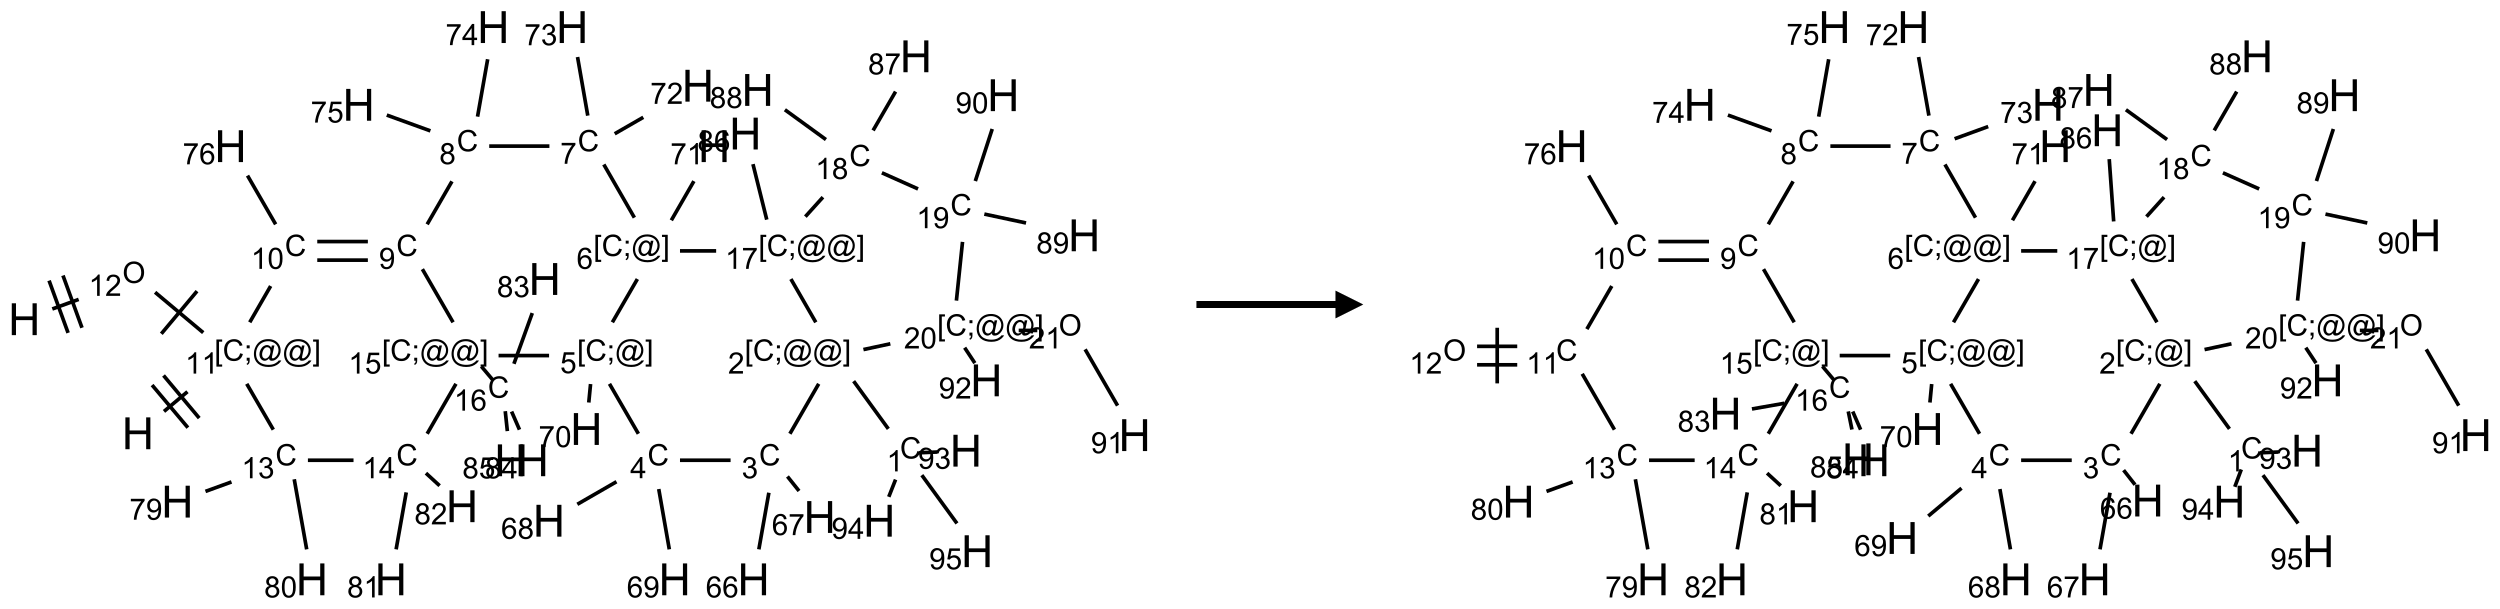 <?xml version="1.0" encoding="UTF-8"?>
<svg xmlns="http://www.w3.org/2000/svg" xmlns:xlink="http://www.w3.org/1999/xlink" width="899" height="219" viewBox="0 0 899 219">
<defs>
<g>
<g id="glyph-0-0">
<path d="M 2 0 L 2 -10 L 10 -10 L 10 0 Z M 2.25 -0.25 L 9.75 -0.25 L 9.75 -9.75 L 2.25 -9.75 Z M 2.25 -0.25 "/>
</g>
<g id="glyph-0-1">
<path d="M 1.281 0 L 1.281 -11.453 L 2.797 -11.453 L 2.797 -6.75 L 8.75 -6.75 L 8.75 -11.453 L 10.266 -11.453 L 10.266 0 L 8.75 0 L 8.75 -5.398 L 2.797 -5.398 L 2.797 0 Z M 1.281 0 "/>
</g>
<g id="glyph-1-0">
<path d="M 1.332 0 L 1.332 -6.668 L 6.668 -6.668 L 6.668 0 Z M 1.5 -0.168 L 6.5 -0.168 L 6.5 -6.5 L 1.5 -6.5 Z M 1.5 -0.168 "/>
</g>
<g id="glyph-1-1">
<path d="M 0.723 2.121 L 0.723 -7.637 L 2.793 -7.637 L 2.793 -6.859 L 1.66 -6.859 L 1.66 1.344 L 2.793 1.344 L 2.793 2.121 Z M 0.723 2.121 "/>
</g>
<g id="glyph-1-2">
<path d="M 6.27 -2.676 L 7.281 -2.422 C 7.07 -1.594 6.688 -0.961 6.137 -0.523 C 5.586 -0.086 4.914 0.129 4.121 0.129 C 3.297 0.129 2.629 -0.039 2.113 -0.371 C 1.598 -0.707 1.203 -1.191 0.934 -1.828 C 0.664 -2.465 0.531 -3.145 0.531 -3.875 C 0.531 -4.672 0.684 -5.363 0.988 -5.957 C 1.293 -6.547 1.723 -6.996 2.285 -7.305 C 2.844 -7.613 3.461 -7.766 4.137 -7.766 C 4.898 -7.766 5.543 -7.57 6.062 -7.184 C 6.582 -6.793 6.945 -6.246 7.152 -5.543 L 6.156 -5.309 C 5.98 -5.863 5.723 -6.266 5.387 -6.52 C 5.051 -6.773 4.625 -6.902 4.113 -6.902 C 3.527 -6.902 3.039 -6.762 2.645 -6.48 C 2.25 -6.199 1.973 -5.82 1.812 -5.348 C 1.652 -4.871 1.574 -4.383 1.574 -3.879 C 1.574 -3.23 1.668 -2.664 1.855 -2.18 C 2.047 -1.695 2.34 -1.332 2.738 -1.094 C 3.137 -0.855 3.57 -0.734 4.035 -0.734 C 4.602 -0.734 5.082 -0.898 5.473 -1.223 C 5.867 -1.551 6.133 -2.035 6.27 -2.676 Z M 6.27 -2.676 "/>
</g>
<g id="glyph-1-3">
<path d="M 0.949 -4.465 L 0.949 -5.531 L 2.016 -5.531 L 2.016 -4.465 Z M 0.949 0 L 0.949 -1.066 L 2.016 -1.066 L 2.016 0 C 2.016 0.391 1.945 0.711 1.809 0.949 C 1.668 1.191 1.449 1.379 1.145 1.512 L 0.887 1.109 C 1.082 1.023 1.23 0.895 1.324 0.727 C 1.418 0.559 1.469 0.316 1.48 0 Z M 0.949 0 "/>
</g>
<g id="glyph-1-4">
<path d="M 6.047 -0.848 C 5.82 -0.59 5.57 -0.379 5.289 -0.223 C 5.008 -0.062 4.73 0.016 4.449 0.016 C 4.141 0.016 3.84 -0.074 3.547 -0.254 C 3.254 -0.434 3.02 -0.715 2.836 -1.09 C 2.652 -1.465 2.562 -1.875 2.562 -2.324 C 2.562 -2.875 2.703 -3.43 2.988 -3.98 C 3.27 -4.535 3.621 -4.953 4.043 -5.23 C 4.461 -5.508 4.871 -5.645 5.266 -5.645 C 5.566 -5.645 5.855 -5.566 6.129 -5.41 C 6.402 -5.25 6.641 -5.012 6.84 -4.688 L 7.016 -5.496 L 7.949 -5.496 L 7.199 -2 C 7.094 -1.516 7.043 -1.246 7.043 -1.191 C 7.043 -1.098 7.078 -1.02 7.148 -0.949 C 7.219 -0.883 7.305 -0.848 7.406 -0.848 C 7.59 -0.848 7.832 -0.953 8.129 -1.168 C 8.527 -1.445 8.84 -1.816 9.07 -2.285 C 9.301 -2.75 9.418 -3.234 9.418 -3.73 C 9.418 -4.309 9.27 -4.852 8.973 -5.355 C 8.676 -5.859 8.23 -6.262 7.645 -6.562 C 7.055 -6.863 6.406 -7.016 5.691 -7.016 C 4.879 -7.016 4.137 -6.824 3.465 -6.445 C 2.793 -6.066 2.273 -5.52 1.902 -4.809 C 1.535 -4.098 1.348 -3.34 1.348 -2.527 C 1.348 -1.676 1.535 -0.941 1.902 -0.328 C 2.273 0.285 2.809 0.742 3.508 1.035 C 4.207 1.328 4.984 1.473 5.832 1.473 C 6.742 1.473 7.504 1.32 8.121 1.016 C 8.734 0.711 9.195 0.34 9.5 -0.098 L 10.441 -0.098 C 10.266 0.266 9.961 0.637 9.531 1.016 C 9.102 1.395 8.59 1.695 7.996 1.914 C 7.402 2.133 6.688 2.246 5.848 2.246 C 5.078 2.246 4.367 2.145 3.715 1.949 C 3.066 1.75 2.512 1.453 2.051 1.055 C 1.594 0.656 1.25 0.199 1.016 -0.316 C 0.723 -0.973 0.578 -1.684 0.578 -2.441 C 0.578 -3.289 0.75 -4.098 1.098 -4.863 C 1.523 -5.805 2.125 -6.527 2.902 -7.027 C 3.684 -7.527 4.629 -7.777 5.738 -7.777 C 6.602 -7.777 7.375 -7.602 8.059 -7.246 C 8.746 -6.895 9.285 -6.371 9.684 -5.672 C 10.02 -5.07 10.188 -4.418 10.188 -3.715 C 10.188 -2.707 9.832 -1.812 9.125 -1.031 C 8.492 -0.328 7.801 0.02 7.051 0.02 C 6.812 0.02 6.617 -0.016 6.473 -0.09 C 6.324 -0.16 6.215 -0.266 6.145 -0.402 C 6.102 -0.488 6.066 -0.637 6.047 -0.848 Z M 3.527 -2.262 C 3.527 -1.785 3.641 -1.414 3.863 -1.152 C 4.09 -0.887 4.348 -0.754 4.641 -0.754 C 4.836 -0.754 5.039 -0.812 5.254 -0.93 C 5.469 -1.047 5.676 -1.219 5.871 -1.449 C 6.066 -1.676 6.23 -1.969 6.355 -2.32 C 6.48 -2.672 6.543 -3.027 6.543 -3.379 C 6.543 -3.852 6.426 -4.219 6.191 -4.48 C 5.957 -4.738 5.672 -4.871 5.332 -4.871 C 5.109 -4.871 4.902 -4.812 4.707 -4.699 C 4.512 -4.586 4.32 -4.406 4.137 -4.156 C 3.953 -3.906 3.805 -3.602 3.691 -3.246 C 3.582 -2.887 3.527 -2.559 3.527 -2.262 Z M 3.527 -2.262 "/>
</g>
<g id="glyph-1-5">
<path d="M 2.27 2.121 L 0.203 2.121 L 0.203 1.344 L 1.332 1.344 L 1.332 -6.859 L 0.203 -6.859 L 0.203 -7.637 L 2.27 -7.637 Z M 2.27 2.121 "/>
</g>
<g id="glyph-1-6">
<path d="M 3.973 0 L 3.035 0 L 3.035 -5.973 C 2.809 -5.758 2.516 -5.543 2.148 -5.328 C 1.781 -5.113 1.453 -4.953 1.16 -4.844 L 1.16 -5.75 C 1.684 -5.996 2.145 -6.297 2.535 -6.645 C 2.93 -6.996 3.207 -7.336 3.371 -7.668 L 3.973 -7.668 Z M 3.973 0 "/>
</g>
<g id="glyph-1-7">
<path d="M 0.516 -3.719 C 0.516 -4.984 0.855 -5.977 1.535 -6.695 C 2.215 -7.414 3.094 -7.77 4.172 -7.77 C 4.875 -7.77 5.512 -7.602 6.078 -7.266 C 6.645 -6.93 7.074 -6.461 7.371 -5.855 C 7.668 -5.254 7.816 -4.57 7.816 -3.809 C 7.816 -3.035 7.66 -2.34 7.348 -1.73 C 7.035 -1.117 6.594 -0.656 6.02 -0.34 C 5.449 -0.027 4.828 0.129 4.168 0.129 C 3.449 0.129 2.805 -0.043 2.238 -0.391 C 1.672 -0.738 1.246 -1.211 0.953 -1.812 C 0.66 -2.414 0.516 -3.047 0.516 -3.719 Z M 1.559 -3.703 C 1.559 -2.781 1.805 -2.059 2.301 -1.527 C 2.793 -1 3.414 -0.734 4.16 -0.734 C 4.922 -0.734 5.547 -1 6.039 -1.535 C 6.531 -2.07 6.777 -2.828 6.777 -3.812 C 6.777 -4.434 6.672 -4.977 6.461 -5.441 C 6.25 -5.902 5.945 -6.262 5.539 -6.52 C 5.133 -6.773 4.68 -6.902 4.176 -6.902 C 3.461 -6.902 2.848 -6.656 2.332 -6.164 C 1.816 -5.672 1.559 -4.852 1.559 -3.703 Z M 1.559 -3.703 "/>
</g>
<g id="glyph-1-8">
<path d="M 5.371 -0.902 L 5.371 0 L 0.324 0 C 0.316 -0.227 0.352 -0.441 0.434 -0.652 C 0.562 -0.996 0.766 -1.332 1.051 -1.668 C 1.332 -2 1.742 -2.387 2.277 -2.824 C 3.105 -3.504 3.668 -4.043 3.957 -4.441 C 4.25 -4.84 4.395 -5.215 4.395 -5.566 C 4.395 -5.938 4.262 -6.254 3.996 -6.508 C 3.73 -6.762 3.387 -6.891 2.957 -6.891 C 2.508 -6.891 2.145 -6.754 1.875 -6.484 C 1.605 -6.215 1.469 -5.84 1.465 -5.359 L 0.5 -5.457 C 0.566 -6.176 0.812 -6.727 1.246 -7.102 C 1.676 -7.477 2.254 -7.668 2.98 -7.668 C 3.711 -7.668 4.293 -7.465 4.719 -7.059 C 5.145 -6.652 5.359 -6.148 5.359 -5.547 C 5.359 -5.242 5.297 -4.941 5.172 -4.645 C 5.047 -4.352 4.84 -4.039 4.551 -3.715 C 4.262 -3.387 3.777 -2.938 3.105 -2.371 C 2.543 -1.898 2.18 -1.578 2.02 -1.41 C 1.859 -1.242 1.73 -1.07 1.625 -0.902 Z M 5.371 -0.902 "/>
</g>
<g id="glyph-1-9">
<path d="M 0.441 -3.766 C 0.441 -4.668 0.535 -5.395 0.723 -5.945 C 0.906 -6.496 1.184 -6.922 1.551 -7.219 C 1.918 -7.516 2.375 -7.668 2.934 -7.668 C 3.344 -7.668 3.703 -7.586 4.012 -7.418 C 4.32 -7.254 4.574 -7.016 4.777 -6.707 C 4.977 -6.395 5.137 -6.016 5.25 -5.57 C 5.363 -5.125 5.422 -4.523 5.422 -3.766 C 5.422 -2.871 5.328 -2.148 5.145 -1.598 C 4.961 -1.047 4.688 -0.621 4.32 -0.32 C 3.953 -0.02 3.492 0.129 2.934 0.129 C 2.195 0.129 1.617 -0.133 1.199 -0.66 C 0.695 -1.297 0.441 -2.332 0.441 -3.766 Z M 1.406 -3.766 C 1.406 -2.512 1.555 -1.68 1.848 -1.262 C 2.141 -0.848 2.5 -0.641 2.934 -0.641 C 3.363 -0.641 3.727 -0.848 4.02 -1.266 C 4.312 -1.684 4.457 -2.516 4.457 -3.766 C 4.457 -5.023 4.312 -5.859 4.02 -6.27 C 3.727 -6.684 3.359 -6.891 2.922 -6.891 C 2.492 -6.891 2.148 -6.707 1.891 -6.344 C 1.566 -5.879 1.406 -5.02 1.406 -3.766 Z M 1.406 -3.766 "/>
</g>
<g id="glyph-1-10">
<path d="M 0.504 -6.637 L 0.504 -7.535 L 5.449 -7.535 L 5.449 -6.809 C 4.961 -6.289 4.48 -5.602 4.004 -4.746 C 3.527 -3.887 3.156 -3.004 2.895 -2.098 C 2.707 -1.461 2.59 -0.762 2.535 0 L 1.574 0 C 1.582 -0.602 1.703 -1.328 1.926 -2.176 C 2.152 -3.027 2.477 -3.848 2.898 -4.637 C 3.32 -5.426 3.77 -6.094 4.246 -6.637 Z M 0.504 -6.637 "/>
</g>
<g id="glyph-1-11">
<path d="M 5.309 -5.766 L 4.375 -5.691 C 4.293 -6.059 4.172 -6.328 4.02 -6.496 C 3.766 -6.762 3.453 -6.895 3.082 -6.895 C 2.785 -6.895 2.523 -6.812 2.297 -6.645 C 2 -6.43 1.77 -6.117 1.598 -5.703 C 1.43 -5.289 1.34 -4.703 1.332 -3.938 C 1.559 -4.281 1.836 -4.535 2.16 -4.703 C 2.488 -4.871 2.828 -4.953 3.188 -4.953 C 3.812 -4.953 4.344 -4.723 4.785 -4.262 C 5.223 -3.801 5.441 -3.207 5.441 -2.48 C 5.441 -2 5.34 -1.555 5.133 -1.145 C 4.926 -0.73 4.641 -0.418 4.281 -0.199 C 3.922 0.02 3.512 0.129 3.051 0.129 C 2.27 0.129 1.633 -0.156 1.141 -0.73 C 0.648 -1.305 0.402 -2.254 0.402 -3.574 C 0.402 -5.051 0.672 -6.121 1.219 -6.793 C 1.695 -7.375 2.336 -7.668 3.141 -7.668 C 3.742 -7.668 4.234 -7.5 4.617 -7.16 C 5 -6.824 5.23 -6.359 5.309 -5.766 Z M 1.48 -2.473 C 1.48 -2.152 1.547 -1.844 1.684 -1.547 C 1.82 -1.25 2.016 -1.027 2.262 -0.871 C 2.508 -0.719 2.766 -0.641 3.035 -0.641 C 3.434 -0.641 3.773 -0.801 4.059 -1.121 C 4.344 -1.441 4.484 -1.875 4.484 -2.422 C 4.484 -2.949 4.344 -3.367 4.062 -3.668 C 3.781 -3.973 3.426 -4.125 3 -4.125 C 2.578 -4.125 2.219 -3.973 1.922 -3.668 C 1.625 -3.363 1.48 -2.969 1.48 -2.473 Z M 1.48 -2.473 "/>
</g>
<g id="glyph-1-12">
<path d="M 0.582 -1.766 L 1.484 -1.848 C 1.562 -1.426 1.707 -1.117 1.922 -0.926 C 2.137 -0.734 2.414 -0.641 2.75 -0.641 C 3.039 -0.641 3.289 -0.707 3.508 -0.84 C 3.727 -0.973 3.902 -1.148 4.043 -1.367 C 4.18 -1.586 4.297 -1.887 4.391 -2.262 C 4.484 -2.637 4.531 -3.016 4.531 -3.406 C 4.531 -3.449 4.531 -3.512 4.527 -3.594 C 4.34 -3.297 4.082 -3.055 3.758 -2.867 C 3.434 -2.68 3.082 -2.59 2.703 -2.59 C 2.07 -2.59 1.535 -2.816 1.098 -3.277 C 0.66 -3.734 0.441 -4.34 0.441 -5.09 C 0.441 -5.863 0.672 -6.484 1.129 -6.957 C 1.586 -7.43 2.156 -7.668 2.844 -7.668 C 3.34 -7.668 3.793 -7.531 4.207 -7.266 C 4.617 -7 4.93 -6.617 5.145 -6.121 C 5.355 -5.629 5.465 -4.91 5.465 -3.973 C 5.465 -2.996 5.359 -2.223 5.145 -1.645 C 4.934 -1.066 4.617 -0.625 4.199 -0.324 C 3.781 -0.02 3.293 0.129 2.73 0.129 C 2.133 0.129 1.645 -0.035 1.266 -0.367 C 0.887 -0.699 0.66 -1.164 0.582 -1.766 Z M 4.422 -5.137 C 4.422 -5.676 4.277 -6.102 3.992 -6.418 C 3.707 -6.734 3.359 -6.891 2.957 -6.891 C 2.543 -6.891 2.18 -6.719 1.871 -6.379 C 1.562 -6.039 1.406 -5.598 1.406 -5.059 C 1.406 -4.57 1.555 -4.176 1.848 -3.871 C 2.141 -3.566 2.5 -3.418 2.934 -3.418 C 3.367 -3.418 3.723 -3.57 4.004 -3.871 C 4.281 -4.176 4.422 -4.598 4.422 -5.137 Z M 4.422 -5.137 "/>
</g>
<g id="glyph-1-13">
<path d="M 1.887 -4.141 C 1.496 -4.281 1.207 -4.484 1.02 -4.75 C 0.832 -5.016 0.738 -5.328 0.738 -5.699 C 0.738 -6.254 0.938 -6.719 1.34 -7.098 C 1.738 -7.477 2.27 -7.668 2.934 -7.668 C 3.598 -7.668 4.137 -7.473 4.543 -7.086 C 4.949 -6.699 5.152 -6.227 5.152 -5.672 C 5.152 -5.316 5.059 -5.008 4.871 -4.746 C 4.688 -4.484 4.406 -4.281 4.027 -4.141 C 4.496 -3.988 4.852 -3.742 5.098 -3.402 C 5.34 -3.062 5.465 -2.656 5.465 -2.184 C 5.465 -1.531 5.234 -0.98 4.77 -0.535 C 4.309 -0.09 3.703 0.129 2.949 0.129 C 2.195 0.129 1.586 -0.094 1.125 -0.539 C 0.664 -0.984 0.434 -1.543 0.434 -2.207 C 0.434 -2.703 0.559 -3.121 0.809 -3.457 C 1.062 -3.793 1.422 -4.02 1.887 -4.141 Z M 1.699 -5.73 C 1.699 -5.367 1.812 -5.074 2.047 -4.844 C 2.281 -4.613 2.582 -4.5 2.953 -4.5 C 3.312 -4.5 3.609 -4.613 3.84 -4.84 C 4.07 -5.066 4.188 -5.348 4.188 -5.676 C 4.188 -6.02 4.07 -6.309 3.832 -6.543 C 3.594 -6.777 3.297 -6.895 2.941 -6.895 C 2.586 -6.895 2.289 -6.781 2.051 -6.551 C 1.816 -6.324 1.699 -6.047 1.699 -5.73 Z M 1.395 -2.203 C 1.395 -1.938 1.461 -1.676 1.586 -1.426 C 1.711 -1.176 1.902 -0.984 2.152 -0.848 C 2.402 -0.711 2.672 -0.641 2.957 -0.641 C 3.406 -0.641 3.777 -0.785 4.066 -1.074 C 4.359 -1.363 4.504 -1.727 4.504 -2.172 C 4.504 -2.625 4.355 -2.996 4.055 -3.293 C 3.754 -3.586 3.379 -3.734 2.926 -3.734 C 2.484 -3.734 2.121 -3.59 1.832 -3.297 C 1.543 -3.004 1.395 -2.641 1.395 -2.203 Z M 1.395 -2.203 "/>
</g>
<g id="glyph-1-14">
<path d="M 3.449 0 L 3.449 -1.828 L 0.137 -1.828 L 0.137 -2.688 L 3.621 -7.637 L 4.387 -7.637 L 4.387 -2.688 L 5.418 -2.688 L 5.418 -1.828 L 4.387 -1.828 L 4.387 0 Z M 3.449 -2.688 L 3.449 -6.129 L 1.059 -2.688 Z M 3.449 -2.688 "/>
</g>
<g id="glyph-1-15">
<path d="M 0.441 -2 L 1.426 -2.082 C 1.5 -1.605 1.668 -1.242 1.934 -1.004 C 2.199 -0.762 2.52 -0.641 2.895 -0.641 C 3.348 -0.641 3.73 -0.812 4.043 -1.152 C 4.355 -1.492 4.512 -1.941 4.512 -2.504 C 4.512 -3.039 4.359 -3.461 4.059 -3.77 C 3.758 -4.078 3.367 -4.234 2.879 -4.234 C 2.578 -4.234 2.305 -4.164 2.062 -4.027 C 1.82 -3.891 1.629 -3.715 1.488 -3.496 L 0.609 -3.609 L 1.348 -7.531 L 5.145 -7.531 L 5.145 -6.637 L 2.098 -6.637 L 1.688 -4.582 C 2.145 -4.902 2.625 -5.062 3.129 -5.062 C 3.797 -5.062 4.359 -4.832 4.816 -4.371 C 5.277 -3.91 5.504 -3.312 5.504 -2.59 C 5.504 -1.898 5.305 -1.301 4.902 -0.797 C 4.41 -0.18 3.742 0.129 2.895 0.129 C 2.199 0.129 1.633 -0.062 1.195 -0.453 C 0.758 -0.844 0.504 -1.359 0.441 -2 Z M 0.441 -2 "/>
</g>
<g id="glyph-1-16">
<path d="M 0.449 -2.016 L 1.387 -2.141 C 1.492 -1.609 1.676 -1.227 1.934 -0.992 C 2.191 -0.758 2.508 -0.641 2.879 -0.641 C 3.32 -0.641 3.695 -0.793 3.996 -1.098 C 4.301 -1.402 4.453 -1.781 4.453 -2.234 C 4.453 -2.664 4.312 -3.02 4.031 -3.301 C 3.75 -3.578 3.391 -3.719 2.957 -3.719 C 2.781 -3.719 2.562 -3.684 2.297 -3.613 L 2.402 -4.438 C 2.465 -4.43 2.516 -4.426 2.551 -4.426 C 2.949 -4.426 3.312 -4.531 3.629 -4.738 C 3.949 -4.949 4.109 -5.27 4.109 -5.703 C 4.109 -6.047 3.992 -6.332 3.762 -6.559 C 3.527 -6.785 3.227 -6.895 2.859 -6.895 C 2.496 -6.895 2.191 -6.781 1.949 -6.551 C 1.707 -6.324 1.547 -5.98 1.48 -5.52 L 0.543 -5.688 C 0.656 -6.316 0.918 -6.805 1.324 -7.148 C 1.73 -7.492 2.234 -7.668 2.84 -7.668 C 3.254 -7.668 3.641 -7.578 3.988 -7.398 C 4.34 -7.219 4.609 -6.977 4.793 -6.668 C 4.98 -6.359 5.074 -6.031 5.074 -5.684 C 5.074 -5.352 4.984 -5.051 4.809 -4.781 C 4.629 -4.512 4.367 -4.297 4.02 -4.137 C 4.473 -4.031 4.824 -3.816 5.074 -3.488 C 5.324 -3.16 5.449 -2.75 5.449 -2.254 C 5.449 -1.59 5.203 -1.023 4.719 -0.559 C 4.234 -0.098 3.617 0.137 2.875 0.137 C 2.203 0.137 1.648 -0.062 1.207 -0.465 C 0.762 -0.863 0.512 -1.379 0.449 -2.016 Z M 0.449 -2.016 "/>
</g>
</g>
</defs>
<path fill="none" stroke-width="0.033" stroke-linecap="butt" stroke-linejoin="miter" stroke="rgb(0%, 0%, 0%)" stroke-opacity="1" stroke-miterlimit="10" d="M 1.256 3.455 L 1.467 3.278 " transform="matrix(40, 0, 0, 40, 8.725, 9.744)"/>
<path fill="none" stroke-width="0.033" stroke-linecap="butt" stroke-linejoin="miter" stroke="rgb(0%, 0%, 0%)" stroke-opacity="1" stroke-miterlimit="10" d="M 1.573 3.515 L 1.252 3.132 " transform="matrix(40, 0, 0, 40, 8.725, 9.744)"/>
<path fill="none" stroke-width="0.033" stroke-linecap="butt" stroke-linejoin="miter" stroke="rgb(0%, 0%, 0%)" stroke-opacity="1" stroke-miterlimit="10" d="M 1.471 3.601 L 1.149 3.218 " transform="matrix(40, 0, 0, 40, 8.725, 9.744)"/>
<path fill="none" stroke-width="0.033" stroke-linecap="butt" stroke-linejoin="miter" stroke="rgb(0%, 0%, 0%)" stroke-opacity="1" stroke-miterlimit="10" d="M 1.609 2.747 L 1.176 2.384 " transform="matrix(40, 0, 0, 40, 8.725, 9.744)"/>
<path fill="none" stroke-width="0.033" stroke-linecap="butt" stroke-linejoin="miter" stroke="rgb(0%, 0%, 0%)" stroke-opacity="1" stroke-miterlimit="10" d="M 1.553 2.374 L 1.232 2.757 " transform="matrix(40, 0, 0, 40, 8.725, 9.744)"/>
<path fill="none" stroke-width="0.033" stroke-linecap="butt" stroke-linejoin="miter" stroke="rgb(0%, 0%, 0%)" stroke-opacity="1" stroke-miterlimit="10" d="M 0.489 2.448 L 0.252 2.534 " transform="matrix(40, 0, 0, 40, 8.725, 9.744)"/>
<path fill="none" stroke-width="0.033" stroke-linecap="butt" stroke-linejoin="miter" stroke="rgb(0%, 0%, 0%)" stroke-opacity="1" stroke-miterlimit="10" d="M 0.223 2.279 L 0.394 2.749 " transform="matrix(40, 0, 0, 40, 8.725, 9.744)"/>
<path fill="none" stroke-width="0.033" stroke-linecap="butt" stroke-linejoin="miter" stroke="rgb(0%, 0%, 0%)" stroke-opacity="1" stroke-miterlimit="10" d="M 0.348 2.233 L 0.519 2.703 " transform="matrix(40, 0, 0, 40, 8.725, 9.744)"/>
<path fill="none" stroke-width="0.033" stroke-linecap="butt" stroke-linejoin="miter" stroke="rgb(0%, 0%, 0%)" stroke-opacity="1" stroke-miterlimit="10" d="M 2.027 2.654 L 2.215 2.328 " transform="matrix(40, 0, 0, 40, 8.725, 9.744)"/>
<path fill="none" stroke-width="0.033" stroke-linecap="butt" stroke-linejoin="miter" stroke="rgb(0%, 0%, 0%)" stroke-opacity="1" stroke-miterlimit="10" d="M 2.26 1.773 L 2.007 1.335 " transform="matrix(40, 0, 0, 40, 8.725, 9.744)"/>
<path fill="none" stroke-width="0.033" stroke-linecap="butt" stroke-linejoin="miter" stroke="rgb(0%, 0%, 0%)" stroke-opacity="1" stroke-miterlimit="10" d="M 2.634 2.095 L 3.089 2.095 " transform="matrix(40, 0, 0, 40, 8.725, 9.744)"/>
<path fill="none" stroke-width="0.033" stroke-linecap="butt" stroke-linejoin="miter" stroke="rgb(0%, 0%, 0%)" stroke-opacity="1" stroke-miterlimit="10" d="M 2.634 1.928 L 3.089 1.928 " transform="matrix(40, 0, 0, 40, 8.725, 9.744)"/>
<path fill="none" stroke-width="0.033" stroke-linecap="butt" stroke-linejoin="miter" stroke="rgb(0%, 0%, 0%)" stroke-opacity="1" stroke-miterlimit="10" d="M 3.622 1.773 L 3.845 1.387 " transform="matrix(40, 0, 0, 40, 8.725, 9.744)"/>
<path fill="none" stroke-width="0.033" stroke-linecap="butt" stroke-linejoin="miter" stroke="rgb(0%, 0%, 0%)" stroke-opacity="1" stroke-miterlimit="10" d="M 4.075 0.805 L 4.166 0.289 " transform="matrix(40, 0, 0, 40, 8.725, 9.744)"/>
<path fill="none" stroke-width="0.033" stroke-linecap="butt" stroke-linejoin="miter" stroke="rgb(0%, 0%, 0%)" stroke-opacity="1" stroke-miterlimit="10" d="M 3.651 0.933 L 3.259 0.791 " transform="matrix(40, 0, 0, 40, 8.725, 9.744)"/>
<path fill="none" stroke-width="0.033" stroke-linecap="butt" stroke-linejoin="miter" stroke="rgb(0%, 0%, 0%)" stroke-opacity="1" stroke-miterlimit="10" d="M 4.18 1.07 L 4.721 1.07 " transform="matrix(40, 0, 0, 40, 8.725, 9.744)"/>
<path fill="none" stroke-width="0.033" stroke-linecap="butt" stroke-linejoin="miter" stroke="rgb(0%, 0%, 0%)" stroke-opacity="1" stroke-miterlimit="10" d="M 5.308 0.959 L 5.565 0.811 " transform="matrix(40, 0, 0, 40, 8.725, 9.744)"/>
<path fill="none" stroke-width="0.033" stroke-linecap="butt" stroke-linejoin="miter" stroke="rgb(0%, 0%, 0%)" stroke-opacity="1" stroke-miterlimit="10" d="M 5.066 0.796 L 4.974 0.269 " transform="matrix(40, 0, 0, 40, 8.725, 9.744)"/>
<path fill="none" stroke-width="0.033" stroke-linecap="butt" stroke-linejoin="miter" stroke="rgb(0%, 0%, 0%)" stroke-opacity="1" stroke-miterlimit="10" d="M 5.21 1.235 L 5.485 1.713 " transform="matrix(40, 0, 0, 40, 8.725, 9.744)"/>
<path fill="none" stroke-width="0.033" stroke-linecap="butt" stroke-linejoin="miter" stroke="rgb(0%, 0%, 0%)" stroke-opacity="1" stroke-miterlimit="10" d="M 5.817 1.737 L 6.02 1.385 " transform="matrix(40, 0, 0, 40, 8.725, 9.744)"/>
<path fill="none" stroke-width="0.033" stroke-linecap="butt" stroke-linejoin="miter" stroke="rgb(0%, 0%, 0%)" stroke-opacity="1" stroke-miterlimit="10" d="M 5.512 2.265 L 5.287 2.654 " transform="matrix(40, 0, 0, 40, 8.725, 9.744)"/>
<path fill="none" stroke-width="0.033" stroke-linecap="butt" stroke-linejoin="miter" stroke="rgb(0%, 0%, 0%)" stroke-opacity="1" stroke-miterlimit="10" d="M 5.091 3.209 L 5.075 3.375 " transform="matrix(40, 0, 0, 40, 8.725, 9.744)"/>
<path fill="none" stroke-width="0.033" stroke-linecap="butt" stroke-linejoin="miter" stroke="rgb(0%, 0%, 0%)" stroke-opacity="1" stroke-miterlimit="10" d="M 5.261 3.207 L 5.521 3.656 " transform="matrix(40, 0, 0, 40, 8.725, 9.744)"/>
<path fill="none" stroke-width="0.033" stroke-linecap="butt" stroke-linejoin="miter" stroke="rgb(0%, 0%, 0%)" stroke-opacity="1" stroke-miterlimit="10" d="M 5.324 4.087 L 4.972 4.29 " transform="matrix(40, 0, 0, 40, 8.725, 9.744)"/>
<path fill="none" stroke-width="0.033" stroke-linecap="butt" stroke-linejoin="miter" stroke="rgb(0%, 0%, 0%)" stroke-opacity="1" stroke-miterlimit="10" d="M 5.704 4.153 L 5.799 4.695 " transform="matrix(40, 0, 0, 40, 8.725, 9.744)"/>
<path fill="none" stroke-width="0.033" stroke-linecap="butt" stroke-linejoin="miter" stroke="rgb(0%, 0%, 0%)" stroke-opacity="1" stroke-miterlimit="10" d="M 5.895 3.894 L 6.35 3.894 " transform="matrix(40, 0, 0, 40, 8.725, 9.744)"/>
<path fill="none" stroke-width="0.033" stroke-linecap="butt" stroke-linejoin="miter" stroke="rgb(0%, 0%, 0%)" stroke-opacity="1" stroke-miterlimit="10" d="M 6.694 4.186 L 6.604 4.695 " transform="matrix(40, 0, 0, 40, 8.725, 9.744)"/>
<path fill="none" stroke-width="0.033" stroke-linecap="butt" stroke-linejoin="miter" stroke="rgb(0%, 0%, 0%)" stroke-opacity="1" stroke-miterlimit="10" d="M 6.861 4.04 L 6.965 4.17 " transform="matrix(40, 0, 0, 40, 8.725, 9.744)"/>
<path fill="none" stroke-width="0.033" stroke-linecap="butt" stroke-linejoin="miter" stroke="rgb(0%, 0%, 0%)" stroke-opacity="1" stroke-miterlimit="10" d="M 6.883 3.656 L 7.142 3.207 " transform="matrix(40, 0, 0, 40, 8.725, 9.744)"/>
<path fill="none" stroke-width="0.033" stroke-linecap="butt" stroke-linejoin="miter" stroke="rgb(0%, 0%, 0%)" stroke-opacity="1" stroke-miterlimit="10" d="M 7.456 3.183 L 7.768 3.612 " transform="matrix(40, 0, 0, 40, 8.725, 9.744)"/>
<path fill="none" stroke-width="0.033" stroke-linecap="butt" stroke-linejoin="miter" stroke="rgb(0%, 0%, 0%)" stroke-opacity="1" stroke-miterlimit="10" d="M 8.043 3.827 L 8.21 3.82 " transform="matrix(40, 0, 0, 40, 8.725, 9.744)"/>
<path fill="none" stroke-width="0.033" stroke-linecap="butt" stroke-linejoin="miter" stroke="rgb(0%, 0%, 0%)" stroke-opacity="1" stroke-miterlimit="10" d="M 7.833 4.068 L 7.772 4.223 " transform="matrix(40, 0, 0, 40, 8.725, 9.744)"/>
<path fill="none" stroke-width="0.033" stroke-linecap="butt" stroke-linejoin="miter" stroke="rgb(0%, 0%, 0%)" stroke-opacity="1" stroke-miterlimit="10" d="M 8.069 4.028 L 8.385 4.462 " transform="matrix(40, 0, 0, 40, 8.725, 9.744)"/>
<path fill="none" stroke-width="0.033" stroke-linecap="butt" stroke-linejoin="miter" stroke="rgb(0%, 0%, 0%)" stroke-opacity="1" stroke-miterlimit="10" d="M 7.116 2.654 L 6.892 2.265 " transform="matrix(40, 0, 0, 40, 8.725, 9.744)"/>
<path fill="none" stroke-width="0.033" stroke-linecap="butt" stroke-linejoin="miter" stroke="rgb(0%, 0%, 0%)" stroke-opacity="1" stroke-miterlimit="10" d="M 6.22 2.012 L 5.895 2.012 " transform="matrix(40, 0, 0, 40, 8.725, 9.744)"/>
<path fill="none" stroke-width="0.033" stroke-linecap="butt" stroke-linejoin="miter" stroke="rgb(0%, 0%, 0%)" stroke-opacity="1" stroke-miterlimit="10" d="M 6.675 1.731 L 6.551 1.232 " transform="matrix(40, 0, 0, 40, 8.725, 9.744)"/>
<path fill="none" stroke-width="0.033" stroke-linecap="butt" stroke-linejoin="miter" stroke="rgb(0%, 0%, 0%)" stroke-opacity="1" stroke-miterlimit="10" d="M 7.022 1.704 L 7.18 1.529 " transform="matrix(40, 0, 0, 40, 8.725, 9.744)"/>
<path fill="none" stroke-width="0.033" stroke-linecap="butt" stroke-linejoin="miter" stroke="rgb(0%, 0%, 0%)" stroke-opacity="1" stroke-miterlimit="10" d="M 7.631 0.929 L 7.833 0.58 " transform="matrix(40, 0, 0, 40, 8.725, 9.744)"/>
<path fill="none" stroke-width="0.033" stroke-linecap="butt" stroke-linejoin="miter" stroke="rgb(0%, 0%, 0%)" stroke-opacity="1" stroke-miterlimit="10" d="M 7.207 1.011 L 6.838 0.743 " transform="matrix(40, 0, 0, 40, 8.725, 9.744)"/>
<path fill="none" stroke-width="0.033" stroke-linecap="butt" stroke-linejoin="miter" stroke="rgb(0%, 0%, 0%)" stroke-opacity="1" stroke-miterlimit="10" d="M 7.71 1.31 L 8.035 1.455 " transform="matrix(40, 0, 0, 40, 8.725, 9.744)"/>
<path fill="none" stroke-width="0.033" stroke-linecap="butt" stroke-linejoin="miter" stroke="rgb(0%, 0%, 0%)" stroke-opacity="1" stroke-miterlimit="10" d="M 8.631 1.681 L 9.006 1.761 " transform="matrix(40, 0, 0, 40, 8.725, 9.744)"/>
<path fill="none" stroke-width="0.033" stroke-linecap="butt" stroke-linejoin="miter" stroke="rgb(0%, 0%, 0%)" stroke-opacity="1" stroke-miterlimit="10" d="M 8.55 1.384 L 8.702 0.916 " transform="matrix(40, 0, 0, 40, 8.725, 9.744)"/>
<path fill="none" stroke-width="0.033" stroke-linecap="butt" stroke-linejoin="miter" stroke="rgb(0%, 0%, 0%)" stroke-opacity="1" stroke-miterlimit="10" d="M 8.435 1.931 L 8.38 2.459 " transform="matrix(40, 0, 0, 40, 8.725, 9.744)"/>
<path fill="none" stroke-width="0.033" stroke-linecap="butt" stroke-linejoin="miter" stroke="rgb(0%, 0%, 0%)" stroke-opacity="1" stroke-miterlimit="10" d="M 7.786 2.847 L 7.544 2.899 " transform="matrix(40, 0, 0, 40, 8.725, 9.744)"/>
<path fill="none" stroke-width="0.033" stroke-linecap="butt" stroke-linejoin="miter" stroke="rgb(0%, 0%, 0%)" stroke-opacity="1" stroke-miterlimit="10" d="M 8.94 2.727 L 9.107 2.727 " transform="matrix(40, 0, 0, 40, 8.725, 9.744)"/>
<path fill="none" stroke-width="0.033" stroke-linecap="butt" stroke-linejoin="miter" stroke="rgb(0%, 0%, 0%)" stroke-opacity="1" stroke-miterlimit="10" d="M 9.537 2.897 L 9.829 3.403 " transform="matrix(40, 0, 0, 40, 8.725, 9.744)"/>
<path fill="none" stroke-width="0.033" stroke-linecap="butt" stroke-linejoin="miter" stroke="rgb(0%, 0%, 0%)" stroke-opacity="1" stroke-miterlimit="10" d="M 8.454 2.882 L 8.546 3.021 " transform="matrix(40, 0, 0, 40, 8.725, 9.744)"/>
<path fill="none" stroke-width="0.033" stroke-linecap="butt" stroke-linejoin="miter" stroke="rgb(0%, 0%, 0%)" stroke-opacity="1" stroke-miterlimit="10" d="M 4.718 2.953 L 4.264 2.953 " transform="matrix(40, 0, 0, 40, 8.725, 9.744)"/>
<path fill="none" stroke-width="0.033" stroke-linecap="butt" stroke-linejoin="miter" stroke="rgb(0%, 0%, 0%)" stroke-opacity="1" stroke-miterlimit="10" d="M 3.855 2.654 L 3.579 2.176 " transform="matrix(40, 0, 0, 40, 8.725, 9.744)"/>
<path fill="none" stroke-width="0.033" stroke-linecap="butt" stroke-linejoin="miter" stroke="rgb(0%, 0%, 0%)" stroke-opacity="1" stroke-miterlimit="10" d="M 4.109 3.05 L 4.216 3.177 " transform="matrix(40, 0, 0, 40, 8.725, 9.744)"/>
<path fill="none" stroke-width="0.033" stroke-linecap="butt" stroke-linejoin="miter" stroke="rgb(0%, 0%, 0%)" stroke-opacity="1" stroke-miterlimit="10" d="M 4.402 3.027 L 4.567 2.571 " transform="matrix(40, 0, 0, 40, 8.725, 9.744)"/>
<path fill="none" stroke-width="0.033" stroke-linecap="butt" stroke-linejoin="miter" stroke="rgb(0%, 0%, 0%)" stroke-opacity="1" stroke-miterlimit="10" d="M 4.381 3.456 L 4.452 3.619 " transform="matrix(40, 0, 0, 40, 8.725, 9.744)"/>
<path fill="none" stroke-width="0.033" stroke-linecap="butt" stroke-linejoin="miter" stroke="rgb(0%, 0%, 0%)" stroke-opacity="1" stroke-miterlimit="10" d="M 4.324 3.453 L 4.343 3.632 " transform="matrix(40, 0, 0, 40, 8.725, 9.744)"/>
<path fill="none" stroke-width="0.033" stroke-linecap="butt" stroke-linejoin="miter" stroke="rgb(0%, 0%, 0%)" stroke-opacity="1" stroke-miterlimit="10" d="M 3.881 3.207 L 3.622 3.656 " transform="matrix(40, 0, 0, 40, 8.725, 9.744)"/>
<path fill="none" stroke-width="0.033" stroke-linecap="butt" stroke-linejoin="miter" stroke="rgb(0%, 0%, 0%)" stroke-opacity="1" stroke-miterlimit="10" d="M 3.434 4.183 L 3.343 4.695 " transform="matrix(40, 0, 0, 40, 8.725, 9.744)"/>
<path fill="none" stroke-width="0.033" stroke-linecap="butt" stroke-linejoin="miter" stroke="rgb(0%, 0%, 0%)" stroke-opacity="1" stroke-miterlimit="10" d="M 3.611 4.01 L 3.734 4.123 " transform="matrix(40, 0, 0, 40, 8.725, 9.744)"/>
<path fill="none" stroke-width="0.033" stroke-linecap="butt" stroke-linejoin="miter" stroke="rgb(0%, 0%, 0%)" stroke-opacity="1" stroke-miterlimit="10" d="M 2.96 3.894 L 2.55 3.894 " transform="matrix(40, 0, 0, 40, 8.725, 9.744)"/>
<path fill="none" stroke-width="0.033" stroke-linecap="butt" stroke-linejoin="miter" stroke="rgb(0%, 0%, 0%)" stroke-opacity="1" stroke-miterlimit="10" d="M 2.239 3.619 L 2 3.207 " transform="matrix(40, 0, 0, 40, 8.725, 9.744)"/>
<path fill="none" stroke-width="0.033" stroke-linecap="butt" stroke-linejoin="miter" stroke="rgb(0%, 0%, 0%)" stroke-opacity="1" stroke-miterlimit="10" d="M 1.863 4.089 L 1.629 4.174 " transform="matrix(40, 0, 0, 40, 8.725, 9.744)"/>
<path fill="none" stroke-width="0.033" stroke-linecap="butt" stroke-linejoin="miter" stroke="rgb(0%, 0%, 0%)" stroke-opacity="1" stroke-miterlimit="10" d="M 2.427 4.065 L 2.539 4.695 " transform="matrix(40, 0, 0, 40, 8.725, 9.744)"/>
<g fill="rgb(0%, 0%, 0%)" fill-opacity="1">
<use xlink:href="#glyph-0-1" x="43.809" y="161.539"/>
</g>
<g fill="rgb(0%, 0%, 0%)" fill-opacity="1">
<use xlink:href="#glyph-1-1" x="77.098" y="129.719"/>
<use xlink:href="#glyph-1-2" x="80.061" y="129.719"/>
<use xlink:href="#glyph-1-3" x="87.764" y="129.719"/>
<use xlink:href="#glyph-1-4" x="90.728" y="129.719"/>
<use xlink:href="#glyph-1-4" x="101.556" y="129.719"/>
<use xlink:href="#glyph-1-5" x="112.384" y="129.719"/>
</g>
<g fill="rgb(0%, 0%, 0%)" fill-opacity="1">
<use xlink:href="#glyph-1-6" x="66.582" y="134.344"/>
<use xlink:href="#glyph-1-6" x="72.514" y="134.344"/>
</g>
<g fill="rgb(0%, 0%, 0%)" fill-opacity="1">
<use xlink:href="#glyph-1-7" x="44.004" y="101.766"/>
</g>
<g fill="rgb(0%, 0%, 0%)" fill-opacity="1">
<use xlink:href="#glyph-1-6" x="31.879" y="106.398"/>
<use xlink:href="#glyph-1-8" x="37.811" y="106.398"/>
</g>
<g fill="rgb(0%, 0%, 0%)" fill-opacity="1">
<use xlink:href="#glyph-0-1" x="2.953" y="120.516"/>
</g>
<g fill="rgb(0%, 0%, 0%)" fill-opacity="1">
<use xlink:href="#glyph-1-2" x="102.406" y="92.059"/>
</g>
<g fill="rgb(0%, 0%, 0%)" fill-opacity="1">
<use xlink:href="#glyph-1-6" x="90.246" y="96.691"/>
<use xlink:href="#glyph-1-9" x="96.178" y="96.691"/>
</g>
<g fill="rgb(0%, 0%, 0%)" fill-opacity="1">
<use xlink:href="#glyph-0-1" x="77.113" y="58.289"/>
</g>
<g fill="rgb(0%, 0%, 0%)" fill-opacity="1">
<use xlink:href="#glyph-1-10" x="65.684" y="59.082"/>
<use xlink:href="#glyph-1-11" x="71.616" y="59.082"/>
</g>
<g fill="rgb(0%, 0%, 0%)" fill-opacity="1">
<use xlink:href="#glyph-1-2" x="142.508" y="92.059"/>
</g>
<g fill="rgb(0%, 0%, 0%)" fill-opacity="1">
<use xlink:href="#glyph-1-12" x="136.238" y="96.691"/>
</g>
<g fill="rgb(0%, 0%, 0%)" fill-opacity="1">
<use xlink:href="#glyph-1-2" x="164.246" y="54.406"/>
</g>
<g fill="rgb(0%, 0%, 0%)" fill-opacity="1">
<use xlink:href="#glyph-1-13" x="157.977" y="59.043"/>
</g>
<g fill="rgb(0%, 0%, 0%)" fill-opacity="1">
<use xlink:href="#glyph-0-1" x="171.617" y="15.473"/>
</g>
<g fill="rgb(0%, 0%, 0%)" fill-opacity="1">
<use xlink:href="#glyph-1-10" x="160.211" y="16.234"/>
<use xlink:href="#glyph-1-14" x="166.143" y="16.234"/>
</g>
<g fill="rgb(0%, 0%, 0%)" fill-opacity="1">
<use xlink:href="#glyph-0-1" x="123.211" y="43.418"/>
</g>
<g fill="rgb(0%, 0%, 0%)" fill-opacity="1">
<use xlink:href="#glyph-1-10" x="111.719" y="44.082"/>
<use xlink:href="#glyph-1-15" x="117.651" y="44.082"/>
</g>
<g fill="rgb(0%, 0%, 0%)" fill-opacity="1">
<use xlink:href="#glyph-1-2" x="207.723" y="54.406"/>
</g>
<g fill="rgb(0%, 0%, 0%)" fill-opacity="1">
<use xlink:href="#glyph-1-10" x="201.469" y="58.914"/>
</g>
<g fill="rgb(0%, 0%, 0%)" fill-opacity="1">
<use xlink:href="#glyph-0-1" x="245.195" y="36.551"/>
</g>
<g fill="rgb(0%, 0%, 0%)" fill-opacity="1">
<use xlink:href="#glyph-1-10" x="233.836" y="37.344"/>
<use xlink:href="#glyph-1-8" x="239.768" y="37.344"/>
</g>
<g fill="rgb(0%, 0%, 0%)" fill-opacity="1">
<use xlink:href="#glyph-0-1" x="199.992" y="15.473"/>
</g>
<g fill="rgb(0%, 0%, 0%)" fill-opacity="1">
<use xlink:href="#glyph-1-10" x="188.559" y="16.266"/>
<use xlink:href="#glyph-1-16" x="194.491" y="16.266"/>
</g>
<g fill="rgb(0%, 0%, 0%)" fill-opacity="1">
<use xlink:href="#glyph-1-1" x="213.387" y="92.066"/>
<use xlink:href="#glyph-1-2" x="216.35" y="92.066"/>
<use xlink:href="#glyph-1-3" x="224.053" y="92.066"/>
<use xlink:href="#glyph-1-4" x="227.017" y="92.066"/>
<use xlink:href="#glyph-1-5" x="237.845" y="92.066"/>
</g>
<g fill="rgb(0%, 0%, 0%)" fill-opacity="1">
<use xlink:href="#glyph-1-11" x="207.336" y="96.691"/>
</g>
<g fill="rgb(0%, 0%, 0%)" fill-opacity="1">
<use xlink:href="#glyph-0-1" x="251.02" y="58.289"/>
</g>
<g fill="rgb(0%, 0%, 0%)" fill-opacity="1">
<use xlink:href="#glyph-1-10" x="241.059" y="59.082"/>
<use xlink:href="#glyph-1-6" x="246.991" y="59.082"/>
</g>
<g fill="rgb(0%, 0%, 0%)" fill-opacity="1">
<use xlink:href="#glyph-1-1" x="207.527" y="129.719"/>
<use xlink:href="#glyph-1-2" x="210.491" y="129.719"/>
<use xlink:href="#glyph-1-3" x="218.194" y="129.719"/>
<use xlink:href="#glyph-1-4" x="221.158" y="129.719"/>
<use xlink:href="#glyph-1-5" x="231.986" y="129.719"/>
</g>
<g fill="rgb(0%, 0%, 0%)" fill-opacity="1">
<use xlink:href="#glyph-1-15" x="201.414" y="134.211"/>
</g>
<g fill="rgb(0%, 0%, 0%)" fill-opacity="1">
<use xlink:href="#glyph-0-1" x="205.078" y="160"/>
</g>
<g fill="rgb(0%, 0%, 0%)" fill-opacity="1">
<use xlink:href="#glyph-1-10" x="193.668" y="160.793"/>
<use xlink:href="#glyph-1-9" x="199.6" y="160.793"/>
</g>
<g fill="rgb(0%, 0%, 0%)" fill-opacity="1">
<use xlink:href="#glyph-1-2" x="232.836" y="167.359"/>
</g>
<g fill="rgb(0%, 0%, 0%)" fill-opacity="1">
<use xlink:href="#glyph-1-14" x="226.617" y="171.965"/>
</g>
<g fill="rgb(0%, 0%, 0%)" fill-opacity="1">
<use xlink:href="#glyph-0-1" x="191.629" y="192.98"/>
</g>
<g fill="rgb(0%, 0%, 0%)" fill-opacity="1">
<use xlink:href="#glyph-1-11" x="180.18" y="193.773"/>
<use xlink:href="#glyph-1-13" x="186.112" y="193.773"/>
</g>
<g fill="rgb(0%, 0%, 0%)" fill-opacity="1">
<use xlink:href="#glyph-0-1" x="236.832" y="214.059"/>
</g>
<g fill="rgb(0%, 0%, 0%)" fill-opacity="1">
<use xlink:href="#glyph-1-11" x="225.383" y="214.852"/>
<use xlink:href="#glyph-1-12" x="231.315" y="214.852"/>
</g>
<g fill="rgb(0%, 0%, 0%)" fill-opacity="1">
<use xlink:href="#glyph-1-2" x="272.938" y="167.359"/>
</g>
<g fill="rgb(0%, 0%, 0%)" fill-opacity="1">
<use xlink:href="#glyph-1-16" x="266.688" y="171.996"/>
</g>
<g fill="rgb(0%, 0%, 0%)" fill-opacity="1">
<use xlink:href="#glyph-0-1" x="265.207" y="214.059"/>
</g>
<g fill="rgb(0%, 0%, 0%)" fill-opacity="1">
<use xlink:href="#glyph-1-11" x="253.781" y="214.852"/>
<use xlink:href="#glyph-1-11" x="259.714" y="214.852"/>
</g>
<g fill="rgb(0%, 0%, 0%)" fill-opacity="1">
<use xlink:href="#glyph-0-1" x="288.98" y="191.645"/>
</g>
<g fill="rgb(0%, 0%, 0%)" fill-opacity="1">
<use xlink:href="#glyph-1-11" x="277.547" y="192.438"/>
<use xlink:href="#glyph-1-10" x="283.479" y="192.438"/>
</g>
<g fill="rgb(0%, 0%, 0%)" fill-opacity="1">
<use xlink:href="#glyph-1-1" x="267.773" y="129.719"/>
<use xlink:href="#glyph-1-2" x="270.737" y="129.719"/>
<use xlink:href="#glyph-1-3" x="278.44" y="129.719"/>
<use xlink:href="#glyph-1-4" x="281.404" y="129.719"/>
<use xlink:href="#glyph-1-4" x="292.232" y="129.719"/>
<use xlink:href="#glyph-1-5" x="303.06" y="129.719"/>
</g>
<g fill="rgb(0%, 0%, 0%)" fill-opacity="1">
<use xlink:href="#glyph-1-8" x="261.797" y="134.344"/>
</g>
<g fill="rgb(0%, 0%, 0%)" fill-opacity="1">
<use xlink:href="#glyph-1-2" x="323.605" y="164.883"/>
</g>
<g fill="rgb(0%, 0%, 0%)" fill-opacity="1">
<use xlink:href="#glyph-1-6" x="318.828" y="169.52"/>
</g>
<g fill="rgb(0%, 0%, 0%)" fill-opacity="1">
<use xlink:href="#glyph-0-1" x="341.566" y="167.793"/>
</g>
<g fill="rgb(0%, 0%, 0%)" fill-opacity="1">
<use xlink:href="#glyph-1-12" x="330.133" y="168.582"/>
<use xlink:href="#glyph-1-16" x="336.065" y="168.582"/>
</g>
<g fill="rgb(0%, 0%, 0%)" fill-opacity="1">
<use xlink:href="#glyph-0-1" x="310.41" y="192.98"/>
</g>
<g fill="rgb(0%, 0%, 0%)" fill-opacity="1">
<use xlink:href="#glyph-1-12" x="299.008" y="193.773"/>
<use xlink:href="#glyph-1-14" x="304.94" y="193.773"/>
</g>
<g fill="rgb(0%, 0%, 0%)" fill-opacity="1">
<use xlink:href="#glyph-0-1" x="345.605" y="203.938"/>
</g>
<g fill="rgb(0%, 0%, 0%)" fill-opacity="1">
<use xlink:href="#glyph-1-12" x="334.113" y="204.73"/>
<use xlink:href="#glyph-1-15" x="340.046" y="204.73"/>
</g>
<g fill="rgb(0%, 0%, 0%)" fill-opacity="1">
<use xlink:href="#glyph-1-1" x="272.742" y="92.066"/>
<use xlink:href="#glyph-1-2" x="275.706" y="92.066"/>
<use xlink:href="#glyph-1-3" x="283.409" y="92.066"/>
<use xlink:href="#glyph-1-4" x="286.372" y="92.066"/>
<use xlink:href="#glyph-1-4" x="297.201" y="92.066"/>
<use xlink:href="#glyph-1-5" x="308.029" y="92.066"/>
</g>
<g fill="rgb(0%, 0%, 0%)" fill-opacity="1">
<use xlink:href="#glyph-1-6" x="260.754" y="96.691"/>
<use xlink:href="#glyph-1-10" x="266.686" y="96.691"/>
</g>
<g fill="rgb(0%, 0%, 0%)" fill-opacity="1">
<use xlink:href="#glyph-0-1" x="262.238" y="53.754"/>
</g>
<g fill="rgb(0%, 0%, 0%)" fill-opacity="1">
<use xlink:href="#glyph-1-13" x="250.812" y="54.547"/>
<use xlink:href="#glyph-1-11" x="256.745" y="54.547"/>
</g>
<g fill="rgb(0%, 0%, 0%)" fill-opacity="1">
<use xlink:href="#glyph-1-2" x="305.402" y="59.746"/>
</g>
<g fill="rgb(0%, 0%, 0%)" fill-opacity="1">
<use xlink:href="#glyph-1-6" x="293.203" y="64.383"/>
<use xlink:href="#glyph-1-13" x="299.135" y="64.383"/>
</g>
<g fill="rgb(0%, 0%, 0%)" fill-opacity="1">
<use xlink:href="#glyph-0-1" x="323.586" y="25.977"/>
</g>
<g fill="rgb(0%, 0%, 0%)" fill-opacity="1">
<use xlink:href="#glyph-1-13" x="312.152" y="26.77"/>
<use xlink:href="#glyph-1-10" x="318.085" y="26.77"/>
</g>
<g fill="rgb(0%, 0%, 0%)" fill-opacity="1">
<use xlink:href="#glyph-0-1" x="266.676" y="38.074"/>
</g>
<g fill="rgb(0%, 0%, 0%)" fill-opacity="1">
<use xlink:href="#glyph-1-13" x="255.227" y="38.867"/>
<use xlink:href="#glyph-1-13" x="261.159" y="38.867"/>
</g>
<g fill="rgb(0%, 0%, 0%)" fill-opacity="1">
<use xlink:href="#glyph-1-2" x="341.746" y="77.43"/>
</g>
<g fill="rgb(0%, 0%, 0%)" fill-opacity="1">
<use xlink:href="#glyph-1-6" x="329.547" y="82.066"/>
<use xlink:href="#glyph-1-12" x="335.479" y="82.066"/>
</g>
<g fill="rgb(0%, 0%, 0%)" fill-opacity="1">
<use xlink:href="#glyph-0-1" x="384.094" y="90.352"/>
</g>
<g fill="rgb(0%, 0%, 0%)" fill-opacity="1">
<use xlink:href="#glyph-1-13" x="372.645" y="91.145"/>
<use xlink:href="#glyph-1-12" x="378.577" y="91.145"/>
</g>
<g fill="rgb(0%, 0%, 0%)" fill-opacity="1">
<use xlink:href="#glyph-0-1" x="355.004" y="39.965"/>
</g>
<g fill="rgb(0%, 0%, 0%)" fill-opacity="1">
<use xlink:href="#glyph-1-12" x="343.594" y="40.758"/>
<use xlink:href="#glyph-1-9" x="349.526" y="40.758"/>
</g>
<g fill="rgb(0%, 0%, 0%)" fill-opacity="1">
<use xlink:href="#glyph-1-1" x="337.008" y="120.676"/>
<use xlink:href="#glyph-1-2" x="339.971" y="120.676"/>
<use xlink:href="#glyph-1-3" x="347.674" y="120.676"/>
<use xlink:href="#glyph-1-4" x="350.638" y="120.676"/>
<use xlink:href="#glyph-1-4" x="361.466" y="120.676"/>
<use xlink:href="#glyph-1-5" x="372.294" y="120.676"/>
</g>
<g fill="rgb(0%, 0%, 0%)" fill-opacity="1">
<use xlink:href="#glyph-1-8" x="325.047" y="125.305"/>
<use xlink:href="#glyph-1-9" x="330.979" y="125.305"/>
</g>
<g fill="rgb(0%, 0%, 0%)" fill-opacity="1">
<use xlink:href="#glyph-1-7" x="380.695" y="120.672"/>
</g>
<g fill="rgb(0%, 0%, 0%)" fill-opacity="1">
<use xlink:href="#glyph-1-8" x="369.973" y="125.305"/>
<use xlink:href="#glyph-1-6" x="375.905" y="125.305"/>
</g>
<g fill="rgb(0%, 0%, 0%)" fill-opacity="1">
<use xlink:href="#glyph-0-1" x="402.238" y="162.203"/>
</g>
<g fill="rgb(0%, 0%, 0%)" fill-opacity="1">
<use xlink:href="#glyph-1-12" x="392.277" y="162.996"/>
<use xlink:href="#glyph-1-6" x="398.21" y="162.996"/>
</g>
<g fill="rgb(0%, 0%, 0%)" fill-opacity="1">
<use xlink:href="#glyph-0-1" x="348.914" y="142.512"/>
</g>
<g fill="rgb(0%, 0%, 0%)" fill-opacity="1">
<use xlink:href="#glyph-1-12" x="337.559" y="143.305"/>
<use xlink:href="#glyph-1-8" x="343.491" y="143.305"/>
</g>
<g fill="rgb(0%, 0%, 0%)" fill-opacity="1">
<use xlink:href="#glyph-1-1" x="137.34" y="129.719"/>
<use xlink:href="#glyph-1-2" x="140.303" y="129.719"/>
<use xlink:href="#glyph-1-3" x="148.007" y="129.719"/>
<use xlink:href="#glyph-1-4" x="150.97" y="129.719"/>
<use xlink:href="#glyph-1-4" x="161.798" y="129.719"/>
<use xlink:href="#glyph-1-5" x="172.626" y="129.719"/>
</g>
<g fill="rgb(0%, 0%, 0%)" fill-opacity="1">
<use xlink:href="#glyph-1-6" x="125.293" y="134.344"/>
<use xlink:href="#glyph-1-15" x="131.225" y="134.344"/>
</g>
<g fill="rgb(0%, 0%, 0%)" fill-opacity="1">
<use xlink:href="#glyph-1-2" x="175.426" y="143.031"/>
</g>
<g fill="rgb(0%, 0%, 0%)" fill-opacity="1">
<use xlink:href="#glyph-1-6" x="163.246" y="147.668"/>
<use xlink:href="#glyph-1-11" x="169.178" y="147.668"/>
</g>
<g fill="rgb(0%, 0%, 0%)" fill-opacity="1">
<use xlink:href="#glyph-0-1" x="190.113" y="106.059"/>
</g>
<g fill="rgb(0%, 0%, 0%)" fill-opacity="1">
<use xlink:href="#glyph-1-13" x="178.68" y="106.852"/>
<use xlink:href="#glyph-1-16" x="184.612" y="106.852"/>
</g>
<g fill="rgb(0%, 0%, 0%)" fill-opacity="1">
<use xlink:href="#glyph-0-1" x="185.805" y="171.242"/>
</g>
<g fill="rgb(0%, 0%, 0%)" fill-opacity="1">
<use xlink:href="#glyph-1-13" x="174.402" y="172.035"/>
<use xlink:href="#glyph-1-14" x="180.335" y="172.035"/>
</g>
<g fill="rgb(0%, 0%, 0%)" fill-opacity="1">
<use xlink:href="#glyph-0-1" x="177.746" y="171.254"/>
</g>
<g fill="rgb(0%, 0%, 0%)" fill-opacity="1">
<use xlink:href="#glyph-1-13" x="166.254" y="172.047"/>
<use xlink:href="#glyph-1-15" x="172.186" y="172.047"/>
</g>
<g fill="rgb(0%, 0%, 0%)" fill-opacity="1">
<use xlink:href="#glyph-1-2" x="142.508" y="167.359"/>
</g>
<g fill="rgb(0%, 0%, 0%)" fill-opacity="1">
<use xlink:href="#glyph-1-6" x="130.352" y="171.996"/>
<use xlink:href="#glyph-1-14" x="136.284" y="171.996"/>
</g>
<g fill="rgb(0%, 0%, 0%)" fill-opacity="1">
<use xlink:href="#glyph-0-1" x="134.777" y="214.059"/>
</g>
<g fill="rgb(0%, 0%, 0%)" fill-opacity="1">
<use xlink:href="#glyph-1-13" x="124.816" y="214.852"/>
<use xlink:href="#glyph-1-6" x="130.749" y="214.852"/>
</g>
<g fill="rgb(0%, 0%, 0%)" fill-opacity="1">
<use xlink:href="#glyph-0-1" x="160.375" y="187.77"/>
</g>
<g fill="rgb(0%, 0%, 0%)" fill-opacity="1">
<use xlink:href="#glyph-1-13" x="149.02" y="188.562"/>
<use xlink:href="#glyph-1-8" x="154.952" y="188.562"/>
</g>
<g fill="rgb(0%, 0%, 0%)" fill-opacity="1">
<use xlink:href="#glyph-1-2" x="99.031" y="167.359"/>
</g>
<g fill="rgb(0%, 0%, 0%)" fill-opacity="1">
<use xlink:href="#glyph-1-6" x="86.844" y="171.996"/>
<use xlink:href="#glyph-1-16" x="92.776" y="171.996"/>
</g>
<g fill="rgb(0%, 0%, 0%)" fill-opacity="1">
<use xlink:href="#glyph-0-1" x="57.996" y="186.113"/>
</g>
<g fill="rgb(0%, 0%, 0%)" fill-opacity="1">
<use xlink:href="#glyph-1-10" x="46.547" y="186.906"/>
<use xlink:href="#glyph-1-12" x="52.479" y="186.906"/>
</g>
<g fill="rgb(0%, 0%, 0%)" fill-opacity="1">
<use xlink:href="#glyph-0-1" x="106.398" y="214.059"/>
</g>
<g fill="rgb(0%, 0%, 0%)" fill-opacity="1">
<use xlink:href="#glyph-1-13" x="94.992" y="214.852"/>
<use xlink:href="#glyph-1-9" x="100.924" y="214.852"/>
</g>
<path fill-rule="nonzero" fill="rgb(0%, 0%, 0%)" fill-opacity="1" d="M 430.234 110.75 L 480.234 110.75 L 480.234 114.5 L 490.234 109.5 L 480.234 104.5 L 480.234 108.25 L 430.234 108.25 "/>
<path fill="none" stroke-width="0.033" stroke-linecap="butt" stroke-linejoin="miter" stroke="rgb(0%, 0%, 0%)" stroke-opacity="1" stroke-miterlimit="10" d="M 7.001 3.612 L 6.689 3.183 " transform="matrix(40, 0, 0, 40, 521.678, 9.744)"/>
<path fill="none" stroke-width="0.033" stroke-linecap="butt" stroke-linejoin="miter" stroke="rgb(0%, 0%, 0%)" stroke-opacity="1" stroke-miterlimit="10" d="M 6.375 3.207 L 6.116 3.656 " transform="matrix(40, 0, 0, 40, 521.678, 9.744)"/>
<path fill="none" stroke-width="0.033" stroke-linecap="butt" stroke-linejoin="miter" stroke="rgb(0%, 0%, 0%)" stroke-opacity="1" stroke-miterlimit="10" d="M 6.049 3.983 L 6.152 4.114 " transform="matrix(40, 0, 0, 40, 521.678, 9.744)"/>
<path fill="none" stroke-width="0.033" stroke-linecap="butt" stroke-linejoin="miter" stroke="rgb(0%, 0%, 0%)" stroke-opacity="1" stroke-miterlimit="10" d="M 5.927 4.186 L 5.837 4.695 " transform="matrix(40, 0, 0, 40, 521.678, 9.744)"/>
<path fill="none" stroke-width="0.033" stroke-linecap="butt" stroke-linejoin="miter" stroke="rgb(0%, 0%, 0%)" stroke-opacity="1" stroke-miterlimit="10" d="M 5.583 3.894 L 5.128 3.894 " transform="matrix(40, 0, 0, 40, 521.678, 9.744)"/>
<path fill="none" stroke-width="0.033" stroke-linecap="butt" stroke-linejoin="miter" stroke="rgb(0%, 0%, 0%)" stroke-opacity="1" stroke-miterlimit="10" d="M 4.937 4.153 L 5.032 4.695 " transform="matrix(40, 0, 0, 40, 521.678, 9.744)"/>
<path fill="none" stroke-width="0.033" stroke-linecap="butt" stroke-linejoin="miter" stroke="rgb(0%, 0%, 0%)" stroke-opacity="1" stroke-miterlimit="10" d="M 4.592 4.145 L 4.293 4.396 " transform="matrix(40, 0, 0, 40, 521.678, 9.744)"/>
<path fill="none" stroke-width="0.033" stroke-linecap="butt" stroke-linejoin="miter" stroke="rgb(0%, 0%, 0%)" stroke-opacity="1" stroke-miterlimit="10" d="M 4.754 3.656 L 4.494 3.207 " transform="matrix(40, 0, 0, 40, 521.678, 9.744)"/>
<path fill="none" stroke-width="0.033" stroke-linecap="butt" stroke-linejoin="miter" stroke="rgb(0%, 0%, 0%)" stroke-opacity="1" stroke-miterlimit="10" d="M 4.324 3.209 L 4.308 3.375 " transform="matrix(40, 0, 0, 40, 521.678, 9.744)"/>
<path fill="none" stroke-width="0.033" stroke-linecap="butt" stroke-linejoin="miter" stroke="rgb(0%, 0%, 0%)" stroke-opacity="1" stroke-miterlimit="10" d="M 4.52 2.654 L 4.745 2.265 " transform="matrix(40, 0, 0, 40, 521.678, 9.744)"/>
<path fill="none" stroke-width="0.033" stroke-linecap="butt" stroke-linejoin="miter" stroke="rgb(0%, 0%, 0%)" stroke-opacity="1" stroke-miterlimit="10" d="M 5.05 1.737 L 5.253 1.385 " transform="matrix(40, 0, 0, 40, 521.678, 9.744)"/>
<path fill="none" stroke-width="0.033" stroke-linecap="butt" stroke-linejoin="miter" stroke="rgb(0%, 0%, 0%)" stroke-opacity="1" stroke-miterlimit="10" d="M 4.718 1.713 L 4.443 1.235 " transform="matrix(40, 0, 0, 40, 521.678, 9.744)"/>
<path fill="none" stroke-width="0.033" stroke-linecap="butt" stroke-linejoin="miter" stroke="rgb(0%, 0%, 0%)" stroke-opacity="1" stroke-miterlimit="10" d="M 4.299 0.796 L 4.206 0.269 " transform="matrix(40, 0, 0, 40, 521.678, 9.744)"/>
<path fill="none" stroke-width="0.033" stroke-linecap="butt" stroke-linejoin="miter" stroke="rgb(0%, 0%, 0%)" stroke-opacity="1" stroke-miterlimit="10" d="M 4.53 1.004 L 4.832 0.894 " transform="matrix(40, 0, 0, 40, 521.678, 9.744)"/>
<path fill="none" stroke-width="0.033" stroke-linecap="butt" stroke-linejoin="miter" stroke="rgb(0%, 0%, 0%)" stroke-opacity="1" stroke-miterlimit="10" d="M 3.954 1.07 L 3.413 1.07 " transform="matrix(40, 0, 0, 40, 521.678, 9.744)"/>
<path fill="none" stroke-width="0.033" stroke-linecap="butt" stroke-linejoin="miter" stroke="rgb(0%, 0%, 0%)" stroke-opacity="1" stroke-miterlimit="10" d="M 2.884 0.933 L 2.492 0.791 " transform="matrix(40, 0, 0, 40, 521.678, 9.744)"/>
<path fill="none" stroke-width="0.033" stroke-linecap="butt" stroke-linejoin="miter" stroke="rgb(0%, 0%, 0%)" stroke-opacity="1" stroke-miterlimit="10" d="M 3.308 0.805 L 3.398 0.289 " transform="matrix(40, 0, 0, 40, 521.678, 9.744)"/>
<path fill="none" stroke-width="0.033" stroke-linecap="butt" stroke-linejoin="miter" stroke="rgb(0%, 0%, 0%)" stroke-opacity="1" stroke-miterlimit="10" d="M 3.078 1.387 L 2.855 1.773 " transform="matrix(40, 0, 0, 40, 521.678, 9.744)"/>
<path fill="none" stroke-width="0.033" stroke-linecap="butt" stroke-linejoin="miter" stroke="rgb(0%, 0%, 0%)" stroke-opacity="1" stroke-miterlimit="10" d="M 2.322 1.928 L 1.867 1.928 " transform="matrix(40, 0, 0, 40, 521.678, 9.744)"/>
<path fill="none" stroke-width="0.033" stroke-linecap="butt" stroke-linejoin="miter" stroke="rgb(0%, 0%, 0%)" stroke-opacity="1" stroke-miterlimit="10" d="M 2.322 2.095 L 1.867 2.095 " transform="matrix(40, 0, 0, 40, 521.678, 9.744)"/>
<path fill="none" stroke-width="0.033" stroke-linecap="butt" stroke-linejoin="miter" stroke="rgb(0%, 0%, 0%)" stroke-opacity="1" stroke-miterlimit="10" d="M 1.493 1.773 L 1.24 1.335 " transform="matrix(40, 0, 0, 40, 521.678, 9.744)"/>
<path fill="none" stroke-width="0.033" stroke-linecap="butt" stroke-linejoin="miter" stroke="rgb(0%, 0%, 0%)" stroke-opacity="1" stroke-miterlimit="10" d="M 1.448 2.328 L 1.224 2.715 " transform="matrix(40, 0, 0, 40, 521.678, 9.744)"/>
<path fill="none" stroke-width="0.033" stroke-linecap="butt" stroke-linejoin="miter" stroke="rgb(0%, 0%, 0%)" stroke-opacity="1" stroke-miterlimit="10" d="M 0.598 2.87 L 0.237 2.87 " transform="matrix(40, 0, 0, 40, 521.678, 9.744)"/>
<path fill="none" stroke-width="0.033" stroke-linecap="butt" stroke-linejoin="miter" stroke="rgb(0%, 0%, 0%)" stroke-opacity="1" stroke-miterlimit="10" d="M 0.598 3.036 L 0.237 3.036 " transform="matrix(40, 0, 0, 40, 521.678, 9.744)"/>
<path fill="none" stroke-width="0.033" stroke-linecap="butt" stroke-linejoin="miter" stroke="rgb(0%, 0%, 0%)" stroke-opacity="1" stroke-miterlimit="10" d="M 0.418 2.703 L 0.418 3.203 " transform="matrix(40, 0, 0, 40, 521.678, 9.744)"/>
<path fill="none" stroke-width="0.033" stroke-linecap="butt" stroke-linejoin="miter" stroke="rgb(0%, 0%, 0%)" stroke-opacity="1" stroke-miterlimit="10" d="M 1.182 3.117 L 1.472 3.619 " transform="matrix(40, 0, 0, 40, 521.678, 9.744)"/>
<path fill="none" stroke-width="0.033" stroke-linecap="butt" stroke-linejoin="miter" stroke="rgb(0%, 0%, 0%)" stroke-opacity="1" stroke-miterlimit="10" d="M 1.66 4.065 L 1.772 4.695 " transform="matrix(40, 0, 0, 40, 521.678, 9.744)"/>
<path fill="none" stroke-width="0.033" stroke-linecap="butt" stroke-linejoin="miter" stroke="rgb(0%, 0%, 0%)" stroke-opacity="1" stroke-miterlimit="10" d="M 1.096 4.089 L 0.861 4.174 " transform="matrix(40, 0, 0, 40, 521.678, 9.744)"/>
<path fill="none" stroke-width="0.033" stroke-linecap="butt" stroke-linejoin="miter" stroke="rgb(0%, 0%, 0%)" stroke-opacity="1" stroke-miterlimit="10" d="M 1.783 3.894 L 2.193 3.894 " transform="matrix(40, 0, 0, 40, 521.678, 9.744)"/>
<path fill="none" stroke-width="0.033" stroke-linecap="butt" stroke-linejoin="miter" stroke="rgb(0%, 0%, 0%)" stroke-opacity="1" stroke-miterlimit="10" d="M 2.844 4.01 L 2.967 4.123 " transform="matrix(40, 0, 0, 40, 521.678, 9.744)"/>
<path fill="none" stroke-width="0.033" stroke-linecap="butt" stroke-linejoin="miter" stroke="rgb(0%, 0%, 0%)" stroke-opacity="1" stroke-miterlimit="10" d="M 2.666 4.183 L 2.576 4.695 " transform="matrix(40, 0, 0, 40, 521.678, 9.744)"/>
<path fill="none" stroke-width="0.033" stroke-linecap="butt" stroke-linejoin="miter" stroke="rgb(0%, 0%, 0%)" stroke-opacity="1" stroke-miterlimit="10" d="M 2.855 3.656 L 3.114 3.207 " transform="matrix(40, 0, 0, 40, 521.678, 9.744)"/>
<path fill="none" stroke-width="0.033" stroke-linecap="butt" stroke-linejoin="miter" stroke="rgb(0%, 0%, 0%)" stroke-opacity="1" stroke-miterlimit="10" d="M 3.497 2.953 L 3.951 2.953 " transform="matrix(40, 0, 0, 40, 521.678, 9.744)"/>
<path fill="none" stroke-width="0.033" stroke-linecap="butt" stroke-linejoin="miter" stroke="rgb(0%, 0%, 0%)" stroke-opacity="1" stroke-miterlimit="10" d="M 3.088 2.654 L 2.812 2.176 " transform="matrix(40, 0, 0, 40, 521.678, 9.744)"/>
<path fill="none" stroke-width="0.033" stroke-linecap="butt" stroke-linejoin="miter" stroke="rgb(0%, 0%, 0%)" stroke-opacity="1" stroke-miterlimit="10" d="M 3.342 3.05 L 3.449 3.177 " transform="matrix(40, 0, 0, 40, 521.678, 9.744)"/>
<path fill="none" stroke-width="0.033" stroke-linecap="butt" stroke-linejoin="miter" stroke="rgb(0%, 0%, 0%)" stroke-opacity="1" stroke-miterlimit="10" d="M 2.999 3.382 L 2.708 3.433 " transform="matrix(40, 0, 0, 40, 521.678, 9.744)"/>
<path fill="none" stroke-width="0.033" stroke-linecap="butt" stroke-linejoin="miter" stroke="rgb(0%, 0%, 0%)" stroke-opacity="1" stroke-miterlimit="10" d="M 3.614 3.456 L 3.685 3.619 " transform="matrix(40, 0, 0, 40, 521.678, 9.744)"/>
<path fill="none" stroke-width="0.033" stroke-linecap="butt" stroke-linejoin="miter" stroke="rgb(0%, 0%, 0%)" stroke-opacity="1" stroke-miterlimit="10" d="M 3.574 3.455 L 3.607 3.618 " transform="matrix(40, 0, 0, 40, 521.678, 9.744)"/>
<path fill="none" stroke-width="0.033" stroke-linecap="butt" stroke-linejoin="miter" stroke="rgb(0%, 0%, 0%)" stroke-opacity="1" stroke-miterlimit="10" d="M 5.128 2.012 L 5.453 2.012 " transform="matrix(40, 0, 0, 40, 521.678, 9.744)"/>
<path fill="none" stroke-width="0.033" stroke-linecap="butt" stroke-linejoin="miter" stroke="rgb(0%, 0%, 0%)" stroke-opacity="1" stroke-miterlimit="10" d="M 6.124 2.265 L 6.349 2.654 " transform="matrix(40, 0, 0, 40, 521.678, 9.744)"/>
<path fill="none" stroke-width="0.033" stroke-linecap="butt" stroke-linejoin="miter" stroke="rgb(0%, 0%, 0%)" stroke-opacity="1" stroke-miterlimit="10" d="M 5.96 1.747 L 5.92 1.187 " transform="matrix(40, 0, 0, 40, 521.678, 9.744)"/>
<path fill="none" stroke-width="0.033" stroke-linecap="butt" stroke-linejoin="miter" stroke="rgb(0%, 0%, 0%)" stroke-opacity="1" stroke-miterlimit="10" d="M 6.255 1.704 L 6.413 1.529 " transform="matrix(40, 0, 0, 40, 521.678, 9.744)"/>
<path fill="none" stroke-width="0.033" stroke-linecap="butt" stroke-linejoin="miter" stroke="rgb(0%, 0%, 0%)" stroke-opacity="1" stroke-miterlimit="10" d="M 6.44 1.011 L 6.07 0.743 " transform="matrix(40, 0, 0, 40, 521.678, 9.744)"/>
<path fill="none" stroke-width="0.033" stroke-linecap="butt" stroke-linejoin="miter" stroke="rgb(0%, 0%, 0%)" stroke-opacity="1" stroke-miterlimit="10" d="M 6.864 0.929 L 7.066 0.58 " transform="matrix(40, 0, 0, 40, 521.678, 9.744)"/>
<path fill="none" stroke-width="0.033" stroke-linecap="butt" stroke-linejoin="miter" stroke="rgb(0%, 0%, 0%)" stroke-opacity="1" stroke-miterlimit="10" d="M 6.942 1.31 L 7.268 1.455 " transform="matrix(40, 0, 0, 40, 521.678, 9.744)"/>
<path fill="none" stroke-width="0.033" stroke-linecap="butt" stroke-linejoin="miter" stroke="rgb(0%, 0%, 0%)" stroke-opacity="1" stroke-miterlimit="10" d="M 7.783 1.384 L 7.935 0.916 " transform="matrix(40, 0, 0, 40, 521.678, 9.744)"/>
<path fill="none" stroke-width="0.033" stroke-linecap="butt" stroke-linejoin="miter" stroke="rgb(0%, 0%, 0%)" stroke-opacity="1" stroke-miterlimit="10" d="M 7.864 1.681 L 8.24 1.761 " transform="matrix(40, 0, 0, 40, 521.678, 9.744)"/>
<path fill="none" stroke-width="0.033" stroke-linecap="butt" stroke-linejoin="miter" stroke="rgb(0%, 0%, 0%)" stroke-opacity="1" stroke-miterlimit="10" d="M 7.668 1.931 L 7.613 2.459 " transform="matrix(40, 0, 0, 40, 521.678, 9.744)"/>
<path fill="none" stroke-width="0.033" stroke-linecap="butt" stroke-linejoin="miter" stroke="rgb(0%, 0%, 0%)" stroke-opacity="1" stroke-miterlimit="10" d="M 7.019 2.847 L 6.777 2.899 " transform="matrix(40, 0, 0, 40, 521.678, 9.744)"/>
<path fill="none" stroke-width="0.033" stroke-linecap="butt" stroke-linejoin="miter" stroke="rgb(0%, 0%, 0%)" stroke-opacity="1" stroke-miterlimit="10" d="M 8.173 2.727 L 8.34 2.727 " transform="matrix(40, 0, 0, 40, 521.678, 9.744)"/>
<path fill="none" stroke-width="0.033" stroke-linecap="butt" stroke-linejoin="miter" stroke="rgb(0%, 0%, 0%)" stroke-opacity="1" stroke-miterlimit="10" d="M 8.77 2.897 L 9.062 3.403 " transform="matrix(40, 0, 0, 40, 521.678, 9.744)"/>
<path fill="none" stroke-width="0.033" stroke-linecap="butt" stroke-linejoin="miter" stroke="rgb(0%, 0%, 0%)" stroke-opacity="1" stroke-miterlimit="10" d="M 7.687 2.882 L 7.779 3.021 " transform="matrix(40, 0, 0, 40, 521.678, 9.744)"/>
<path fill="none" stroke-width="0.033" stroke-linecap="butt" stroke-linejoin="miter" stroke="rgb(0%, 0%, 0%)" stroke-opacity="1" stroke-miterlimit="10" d="M 7.276 3.827 L 7.442 3.82 " transform="matrix(40, 0, 0, 40, 521.678, 9.744)"/>
<path fill="none" stroke-width="0.033" stroke-linecap="butt" stroke-linejoin="miter" stroke="rgb(0%, 0%, 0%)" stroke-opacity="1" stroke-miterlimit="10" d="M 7.107 3.977 L 7.049 4.133 " transform="matrix(40, 0, 0, 40, 521.678, 9.744)"/>
<path fill="none" stroke-width="0.033" stroke-linecap="butt" stroke-linejoin="miter" stroke="rgb(0%, 0%, 0%)" stroke-opacity="1" stroke-miterlimit="10" d="M 7.302 4.028 L 7.618 4.462 " transform="matrix(40, 0, 0, 40, 521.678, 9.744)"/>
<g fill="rgb(0%, 0%, 0%)" fill-opacity="1">
<use xlink:href="#glyph-1-2" x="805.875" y="164.883"/>
</g>
<g fill="rgb(0%, 0%, 0%)" fill-opacity="1">
<use xlink:href="#glyph-1-6" x="801.098" y="169.52"/>
</g>
<g fill="rgb(0%, 0%, 0%)" fill-opacity="1">
<use xlink:href="#glyph-1-1" x="760.871" y="129.719"/>
<use xlink:href="#glyph-1-2" x="763.835" y="129.719"/>
<use xlink:href="#glyph-1-3" x="771.538" y="129.719"/>
<use xlink:href="#glyph-1-4" x="774.501" y="129.719"/>
<use xlink:href="#glyph-1-5" x="785.329" y="129.719"/>
</g>
<g fill="rgb(0%, 0%, 0%)" fill-opacity="1">
<use xlink:href="#glyph-1-8" x="754.895" y="134.344"/>
</g>
<g fill="rgb(0%, 0%, 0%)" fill-opacity="1">
<use xlink:href="#glyph-1-2" x="755.207" y="167.359"/>
</g>
<g fill="rgb(0%, 0%, 0%)" fill-opacity="1">
<use xlink:href="#glyph-1-16" x="748.957" y="171.996"/>
</g>
<g fill="rgb(0%, 0%, 0%)" fill-opacity="1">
<use xlink:href="#glyph-0-1" x="766.543" y="185.727"/>
</g>
<g fill="rgb(0%, 0%, 0%)" fill-opacity="1">
<use xlink:href="#glyph-1-11" x="755.117" y="186.52"/>
<use xlink:href="#glyph-1-11" x="761.049" y="186.52"/>
</g>
<g fill="rgb(0%, 0%, 0%)" fill-opacity="1">
<use xlink:href="#glyph-0-1" x="747.477" y="214.059"/>
</g>
<g fill="rgb(0%, 0%, 0%)" fill-opacity="1">
<use xlink:href="#glyph-1-11" x="736.043" y="214.852"/>
<use xlink:href="#glyph-1-10" x="741.975" y="214.852"/>
</g>
<g fill="rgb(0%, 0%, 0%)" fill-opacity="1">
<use xlink:href="#glyph-1-2" x="715.105" y="167.359"/>
</g>
<g fill="rgb(0%, 0%, 0%)" fill-opacity="1">
<use xlink:href="#glyph-1-14" x="708.887" y="171.965"/>
</g>
<g fill="rgb(0%, 0%, 0%)" fill-opacity="1">
<use xlink:href="#glyph-0-1" x="719.102" y="214.059"/>
</g>
<g fill="rgb(0%, 0%, 0%)" fill-opacity="1">
<use xlink:href="#glyph-1-11" x="707.652" y="214.852"/>
<use xlink:href="#glyph-1-13" x="713.585" y="214.852"/>
</g>
<g fill="rgb(0%, 0%, 0%)" fill-opacity="1">
<use xlink:href="#glyph-0-1" x="678.246" y="199.191"/>
</g>
<g fill="rgb(0%, 0%, 0%)" fill-opacity="1">
<use xlink:href="#glyph-1-11" x="666.797" y="199.984"/>
<use xlink:href="#glyph-1-12" x="672.729" y="199.984"/>
</g>
<g fill="rgb(0%, 0%, 0%)" fill-opacity="1">
<use xlink:href="#glyph-1-1" x="689.797" y="129.719"/>
<use xlink:href="#glyph-1-2" x="692.76" y="129.719"/>
<use xlink:href="#glyph-1-3" x="700.464" y="129.719"/>
<use xlink:href="#glyph-1-4" x="703.427" y="129.719"/>
<use xlink:href="#glyph-1-4" x="714.255" y="129.719"/>
<use xlink:href="#glyph-1-5" x="725.083" y="129.719"/>
</g>
<g fill="rgb(0%, 0%, 0%)" fill-opacity="1">
<use xlink:href="#glyph-1-15" x="683.684" y="134.211"/>
</g>
<g fill="rgb(0%, 0%, 0%)" fill-opacity="1">
<use xlink:href="#glyph-0-1" x="687.348" y="160"/>
</g>
<g fill="rgb(0%, 0%, 0%)" fill-opacity="1">
<use xlink:href="#glyph-1-10" x="675.938" y="160.793"/>
<use xlink:href="#glyph-1-9" x="681.87" y="160.793"/>
</g>
<g fill="rgb(0%, 0%, 0%)" fill-opacity="1">
<use xlink:href="#glyph-1-1" x="684.828" y="92.066"/>
<use xlink:href="#glyph-1-2" x="687.792" y="92.066"/>
<use xlink:href="#glyph-1-3" x="695.495" y="92.066"/>
<use xlink:href="#glyph-1-4" x="698.458" y="92.066"/>
<use xlink:href="#glyph-1-4" x="709.286" y="92.066"/>
<use xlink:href="#glyph-1-5" x="720.115" y="92.066"/>
</g>
<g fill="rgb(0%, 0%, 0%)" fill-opacity="1">
<use xlink:href="#glyph-1-11" x="678.777" y="96.691"/>
</g>
<g fill="rgb(0%, 0%, 0%)" fill-opacity="1">
<use xlink:href="#glyph-0-1" x="733.289" y="58.289"/>
</g>
<g fill="rgb(0%, 0%, 0%)" fill-opacity="1">
<use xlink:href="#glyph-1-10" x="723.328" y="59.082"/>
<use xlink:href="#glyph-1-6" x="729.26" y="59.082"/>
</g>
<g fill="rgb(0%, 0%, 0%)" fill-opacity="1">
<use xlink:href="#glyph-1-2" x="689.992" y="54.406"/>
</g>
<g fill="rgb(0%, 0%, 0%)" fill-opacity="1">
<use xlink:href="#glyph-1-10" x="683.738" y="58.914"/>
</g>
<g fill="rgb(0%, 0%, 0%)" fill-opacity="1">
<use xlink:href="#glyph-0-1" x="682.262" y="15.473"/>
</g>
<g fill="rgb(0%, 0%, 0%)" fill-opacity="1">
<use xlink:href="#glyph-1-10" x="670.906" y="16.266"/>
<use xlink:href="#glyph-1-8" x="676.839" y="16.266"/>
</g>
<g fill="rgb(0%, 0%, 0%)" fill-opacity="1">
<use xlink:href="#glyph-0-1" x="730.668" y="43.418"/>
</g>
<g fill="rgb(0%, 0%, 0%)" fill-opacity="1">
<use xlink:href="#glyph-1-10" x="719.23" y="44.211"/>
<use xlink:href="#glyph-1-16" x="725.163" y="44.211"/>
</g>
<g fill="rgb(0%, 0%, 0%)" fill-opacity="1">
<use xlink:href="#glyph-1-2" x="646.516" y="54.406"/>
</g>
<g fill="rgb(0%, 0%, 0%)" fill-opacity="1">
<use xlink:href="#glyph-1-13" x="640.25" y="59.043"/>
</g>
<g fill="rgb(0%, 0%, 0%)" fill-opacity="1">
<use xlink:href="#glyph-0-1" x="605.48" y="43.418"/>
</g>
<g fill="rgb(0%, 0%, 0%)" fill-opacity="1">
<use xlink:href="#glyph-1-10" x="594.078" y="44.18"/>
<use xlink:href="#glyph-1-14" x="600.01" y="44.18"/>
</g>
<g fill="rgb(0%, 0%, 0%)" fill-opacity="1">
<use xlink:href="#glyph-0-1" x="653.887" y="15.473"/>
</g>
<g fill="rgb(0%, 0%, 0%)" fill-opacity="1">
<use xlink:href="#glyph-1-10" x="642.395" y="16.137"/>
<use xlink:href="#glyph-1-15" x="648.327" y="16.137"/>
</g>
<g fill="rgb(0%, 0%, 0%)" fill-opacity="1">
<use xlink:href="#glyph-1-2" x="624.777" y="92.059"/>
</g>
<g fill="rgb(0%, 0%, 0%)" fill-opacity="1">
<use xlink:href="#glyph-1-12" x="618.508" y="96.691"/>
</g>
<g fill="rgb(0%, 0%, 0%)" fill-opacity="1">
<use xlink:href="#glyph-1-2" x="584.676" y="92.059"/>
</g>
<g fill="rgb(0%, 0%, 0%)" fill-opacity="1">
<use xlink:href="#glyph-1-6" x="572.516" y="96.691"/>
<use xlink:href="#glyph-1-9" x="578.448" y="96.691"/>
</g>
<g fill="rgb(0%, 0%, 0%)" fill-opacity="1">
<use xlink:href="#glyph-0-1" x="559.383" y="58.289"/>
</g>
<g fill="rgb(0%, 0%, 0%)" fill-opacity="1">
<use xlink:href="#glyph-1-10" x="547.953" y="59.082"/>
<use xlink:href="#glyph-1-11" x="553.885" y="59.082"/>
</g>
<g fill="rgb(0%, 0%, 0%)" fill-opacity="1">
<use xlink:href="#glyph-1-2" x="559.562" y="129.711"/>
</g>
<g fill="rgb(0%, 0%, 0%)" fill-opacity="1">
<use xlink:href="#glyph-1-6" x="548.852" y="134.344"/>
<use xlink:href="#glyph-1-6" x="554.784" y="134.344"/>
</g>
<g fill="rgb(0%, 0%, 0%)" fill-opacity="1">
<use xlink:href="#glyph-1-7" x="518.922" y="129.715"/>
</g>
<g fill="rgb(0%, 0%, 0%)" fill-opacity="1">
<use xlink:href="#glyph-1-6" x="506.801" y="134.344"/>
<use xlink:href="#glyph-1-8" x="512.733" y="134.344"/>
</g>
<g fill="rgb(0%, 0%, 0%)" fill-opacity="1">
<use xlink:href="#glyph-1-2" x="581.301" y="167.359"/>
</g>
<g fill="rgb(0%, 0%, 0%)" fill-opacity="1">
<use xlink:href="#glyph-1-6" x="569.117" y="171.996"/>
<use xlink:href="#glyph-1-16" x="575.049" y="171.996"/>
</g>
<g fill="rgb(0%, 0%, 0%)" fill-opacity="1">
<use xlink:href="#glyph-0-1" x="588.672" y="214.059"/>
</g>
<g fill="rgb(0%, 0%, 0%)" fill-opacity="1">
<use xlink:href="#glyph-1-10" x="577.219" y="214.852"/>
<use xlink:href="#glyph-1-12" x="583.151" y="214.852"/>
</g>
<g fill="rgb(0%, 0%, 0%)" fill-opacity="1">
<use xlink:href="#glyph-0-1" x="540.266" y="186.113"/>
</g>
<g fill="rgb(0%, 0%, 0%)" fill-opacity="1">
<use xlink:href="#glyph-1-13" x="528.859" y="186.906"/>
<use xlink:href="#glyph-1-9" x="534.792" y="186.906"/>
</g>
<g fill="rgb(0%, 0%, 0%)" fill-opacity="1">
<use xlink:href="#glyph-1-2" x="624.777" y="167.359"/>
</g>
<g fill="rgb(0%, 0%, 0%)" fill-opacity="1">
<use xlink:href="#glyph-1-6" x="612.625" y="171.996"/>
<use xlink:href="#glyph-1-14" x="618.557" y="171.996"/>
</g>
<g fill="rgb(0%, 0%, 0%)" fill-opacity="1">
<use xlink:href="#glyph-0-1" x="642.645" y="187.77"/>
</g>
<g fill="rgb(0%, 0%, 0%)" fill-opacity="1">
<use xlink:href="#glyph-1-13" x="632.684" y="188.562"/>
<use xlink:href="#glyph-1-6" x="638.616" y="188.562"/>
</g>
<g fill="rgb(0%, 0%, 0%)" fill-opacity="1">
<use xlink:href="#glyph-0-1" x="617.047" y="214.059"/>
</g>
<g fill="rgb(0%, 0%, 0%)" fill-opacity="1">
<use xlink:href="#glyph-1-13" x="605.691" y="214.852"/>
<use xlink:href="#glyph-1-8" x="611.624" y="214.852"/>
</g>
<g fill="rgb(0%, 0%, 0%)" fill-opacity="1">
<use xlink:href="#glyph-1-1" x="630.441" y="129.719"/>
<use xlink:href="#glyph-1-2" x="633.405" y="129.719"/>
<use xlink:href="#glyph-1-3" x="641.108" y="129.719"/>
<use xlink:href="#glyph-1-4" x="644.072" y="129.719"/>
<use xlink:href="#glyph-1-5" x="654.9" y="129.719"/>
</g>
<g fill="rgb(0%, 0%, 0%)" fill-opacity="1">
<use xlink:href="#glyph-1-6" x="618.395" y="134.344"/>
<use xlink:href="#glyph-1-15" x="624.327" y="134.344"/>
</g>
<g fill="rgb(0%, 0%, 0%)" fill-opacity="1">
<use xlink:href="#glyph-1-2" x="657.695" y="143.031"/>
</g>
<g fill="rgb(0%, 0%, 0%)" fill-opacity="1">
<use xlink:href="#glyph-1-6" x="645.516" y="147.668"/>
<use xlink:href="#glyph-1-11" x="651.448" y="147.668"/>
</g>
<g fill="rgb(0%, 0%, 0%)" fill-opacity="1">
<use xlink:href="#glyph-0-1" x="614.699" y="154.465"/>
</g>
<g fill="rgb(0%, 0%, 0%)" fill-opacity="1">
<use xlink:href="#glyph-1-13" x="603.266" y="155.254"/>
<use xlink:href="#glyph-1-16" x="609.198" y="155.254"/>
</g>
<g fill="rgb(0%, 0%, 0%)" fill-opacity="1">
<use xlink:href="#glyph-0-1" x="668.074" y="171.242"/>
</g>
<g fill="rgb(0%, 0%, 0%)" fill-opacity="1">
<use xlink:href="#glyph-1-13" x="656.672" y="172.035"/>
<use xlink:href="#glyph-1-14" x="662.604" y="172.035"/>
</g>
<g fill="rgb(0%, 0%, 0%)" fill-opacity="1">
<use xlink:href="#glyph-0-1" x="662.371" y="170.898"/>
</g>
<g fill="rgb(0%, 0%, 0%)" fill-opacity="1">
<use xlink:href="#glyph-1-13" x="650.879" y="171.688"/>
<use xlink:href="#glyph-1-15" x="656.811" y="171.688"/>
</g>
<g fill="rgb(0%, 0%, 0%)" fill-opacity="1">
<use xlink:href="#glyph-1-1" x="755.012" y="92.066"/>
<use xlink:href="#glyph-1-2" x="757.975" y="92.066"/>
<use xlink:href="#glyph-1-3" x="765.678" y="92.066"/>
<use xlink:href="#glyph-1-4" x="768.642" y="92.066"/>
<use xlink:href="#glyph-1-5" x="779.47" y="92.066"/>
</g>
<g fill="rgb(0%, 0%, 0%)" fill-opacity="1">
<use xlink:href="#glyph-1-6" x="743.023" y="96.691"/>
<use xlink:href="#glyph-1-10" x="748.956" y="96.691"/>
</g>
<g fill="rgb(0%, 0%, 0%)" fill-opacity="1">
<use xlink:href="#glyph-0-1" x="751.996" y="52.57"/>
</g>
<g fill="rgb(0%, 0%, 0%)" fill-opacity="1">
<use xlink:href="#glyph-1-13" x="740.566" y="53.359"/>
<use xlink:href="#glyph-1-11" x="746.499" y="53.359"/>
</g>
<g fill="rgb(0%, 0%, 0%)" fill-opacity="1">
<use xlink:href="#glyph-1-2" x="787.676" y="59.746"/>
</g>
<g fill="rgb(0%, 0%, 0%)" fill-opacity="1">
<use xlink:href="#glyph-1-6" x="775.473" y="64.383"/>
<use xlink:href="#glyph-1-13" x="781.405" y="64.383"/>
</g>
<g fill="rgb(0%, 0%, 0%)" fill-opacity="1">
<use xlink:href="#glyph-0-1" x="748.945" y="38.074"/>
</g>
<g fill="rgb(0%, 0%, 0%)" fill-opacity="1">
<use xlink:href="#glyph-1-13" x="737.512" y="38.867"/>
<use xlink:href="#glyph-1-10" x="743.444" y="38.867"/>
</g>
<g fill="rgb(0%, 0%, 0%)" fill-opacity="1">
<use xlink:href="#glyph-0-1" x="805.859" y="25.977"/>
</g>
<g fill="rgb(0%, 0%, 0%)" fill-opacity="1">
<use xlink:href="#glyph-1-13" x="794.41" y="26.77"/>
<use xlink:href="#glyph-1-13" x="800.342" y="26.77"/>
</g>
<g fill="rgb(0%, 0%, 0%)" fill-opacity="1">
<use xlink:href="#glyph-1-2" x="824.016" y="77.43"/>
</g>
<g fill="rgb(0%, 0%, 0%)" fill-opacity="1">
<use xlink:href="#glyph-1-6" x="811.816" y="82.066"/>
<use xlink:href="#glyph-1-12" x="817.749" y="82.066"/>
</g>
<g fill="rgb(0%, 0%, 0%)" fill-opacity="1">
<use xlink:href="#glyph-0-1" x="837.273" y="39.965"/>
</g>
<g fill="rgb(0%, 0%, 0%)" fill-opacity="1">
<use xlink:href="#glyph-1-13" x="825.824" y="40.758"/>
<use xlink:href="#glyph-1-12" x="831.757" y="40.758"/>
</g>
<g fill="rgb(0%, 0%, 0%)" fill-opacity="1">
<use xlink:href="#glyph-0-1" x="866.363" y="90.352"/>
</g>
<g fill="rgb(0%, 0%, 0%)" fill-opacity="1">
<use xlink:href="#glyph-1-12" x="854.953" y="91.145"/>
<use xlink:href="#glyph-1-9" x="860.885" y="91.145"/>
</g>
<g fill="rgb(0%, 0%, 0%)" fill-opacity="1">
<use xlink:href="#glyph-1-1" x="819.277" y="120.676"/>
<use xlink:href="#glyph-1-2" x="822.241" y="120.676"/>
<use xlink:href="#glyph-1-3" x="829.944" y="120.676"/>
<use xlink:href="#glyph-1-4" x="832.908" y="120.676"/>
<use xlink:href="#glyph-1-4" x="843.736" y="120.676"/>
<use xlink:href="#glyph-1-5" x="854.564" y="120.676"/>
</g>
<g fill="rgb(0%, 0%, 0%)" fill-opacity="1">
<use xlink:href="#glyph-1-8" x="807.316" y="125.305"/>
<use xlink:href="#glyph-1-9" x="813.249" y="125.305"/>
</g>
<g fill="rgb(0%, 0%, 0%)" fill-opacity="1">
<use xlink:href="#glyph-1-7" x="862.965" y="120.672"/>
</g>
<g fill="rgb(0%, 0%, 0%)" fill-opacity="1">
<use xlink:href="#glyph-1-8" x="852.242" y="125.305"/>
<use xlink:href="#glyph-1-6" x="858.174" y="125.305"/>
</g>
<g fill="rgb(0%, 0%, 0%)" fill-opacity="1">
<use xlink:href="#glyph-0-1" x="884.508" y="162.203"/>
</g>
<g fill="rgb(0%, 0%, 0%)" fill-opacity="1">
<use xlink:href="#glyph-1-12" x="874.547" y="162.996"/>
<use xlink:href="#glyph-1-6" x="880.479" y="162.996"/>
</g>
<g fill="rgb(0%, 0%, 0%)" fill-opacity="1">
<use xlink:href="#glyph-0-1" x="831.184" y="142.512"/>
</g>
<g fill="rgb(0%, 0%, 0%)" fill-opacity="1">
<use xlink:href="#glyph-1-12" x="819.828" y="143.305"/>
<use xlink:href="#glyph-1-8" x="825.76" y="143.305"/>
</g>
<g fill="rgb(0%, 0%, 0%)" fill-opacity="1">
<use xlink:href="#glyph-0-1" x="823.836" y="167.793"/>
</g>
<g fill="rgb(0%, 0%, 0%)" fill-opacity="1">
<use xlink:href="#glyph-1-12" x="812.402" y="168.582"/>
<use xlink:href="#glyph-1-16" x="818.335" y="168.582"/>
</g>
<g fill="rgb(0%, 0%, 0%)" fill-opacity="1">
<use xlink:href="#glyph-0-1" x="795.883" y="186.113"/>
</g>
<g fill="rgb(0%, 0%, 0%)" fill-opacity="1">
<use xlink:href="#glyph-1-12" x="784.48" y="186.906"/>
<use xlink:href="#glyph-1-14" x="790.413" y="186.906"/>
</g>
<g fill="rgb(0%, 0%, 0%)" fill-opacity="1">
<use xlink:href="#glyph-0-1" x="827.875" y="203.938"/>
</g>
<g fill="rgb(0%, 0%, 0%)" fill-opacity="1">
<use xlink:href="#glyph-1-12" x="816.383" y="204.73"/>
<use xlink:href="#glyph-1-15" x="822.315" y="204.73"/>
</g>
</svg>
